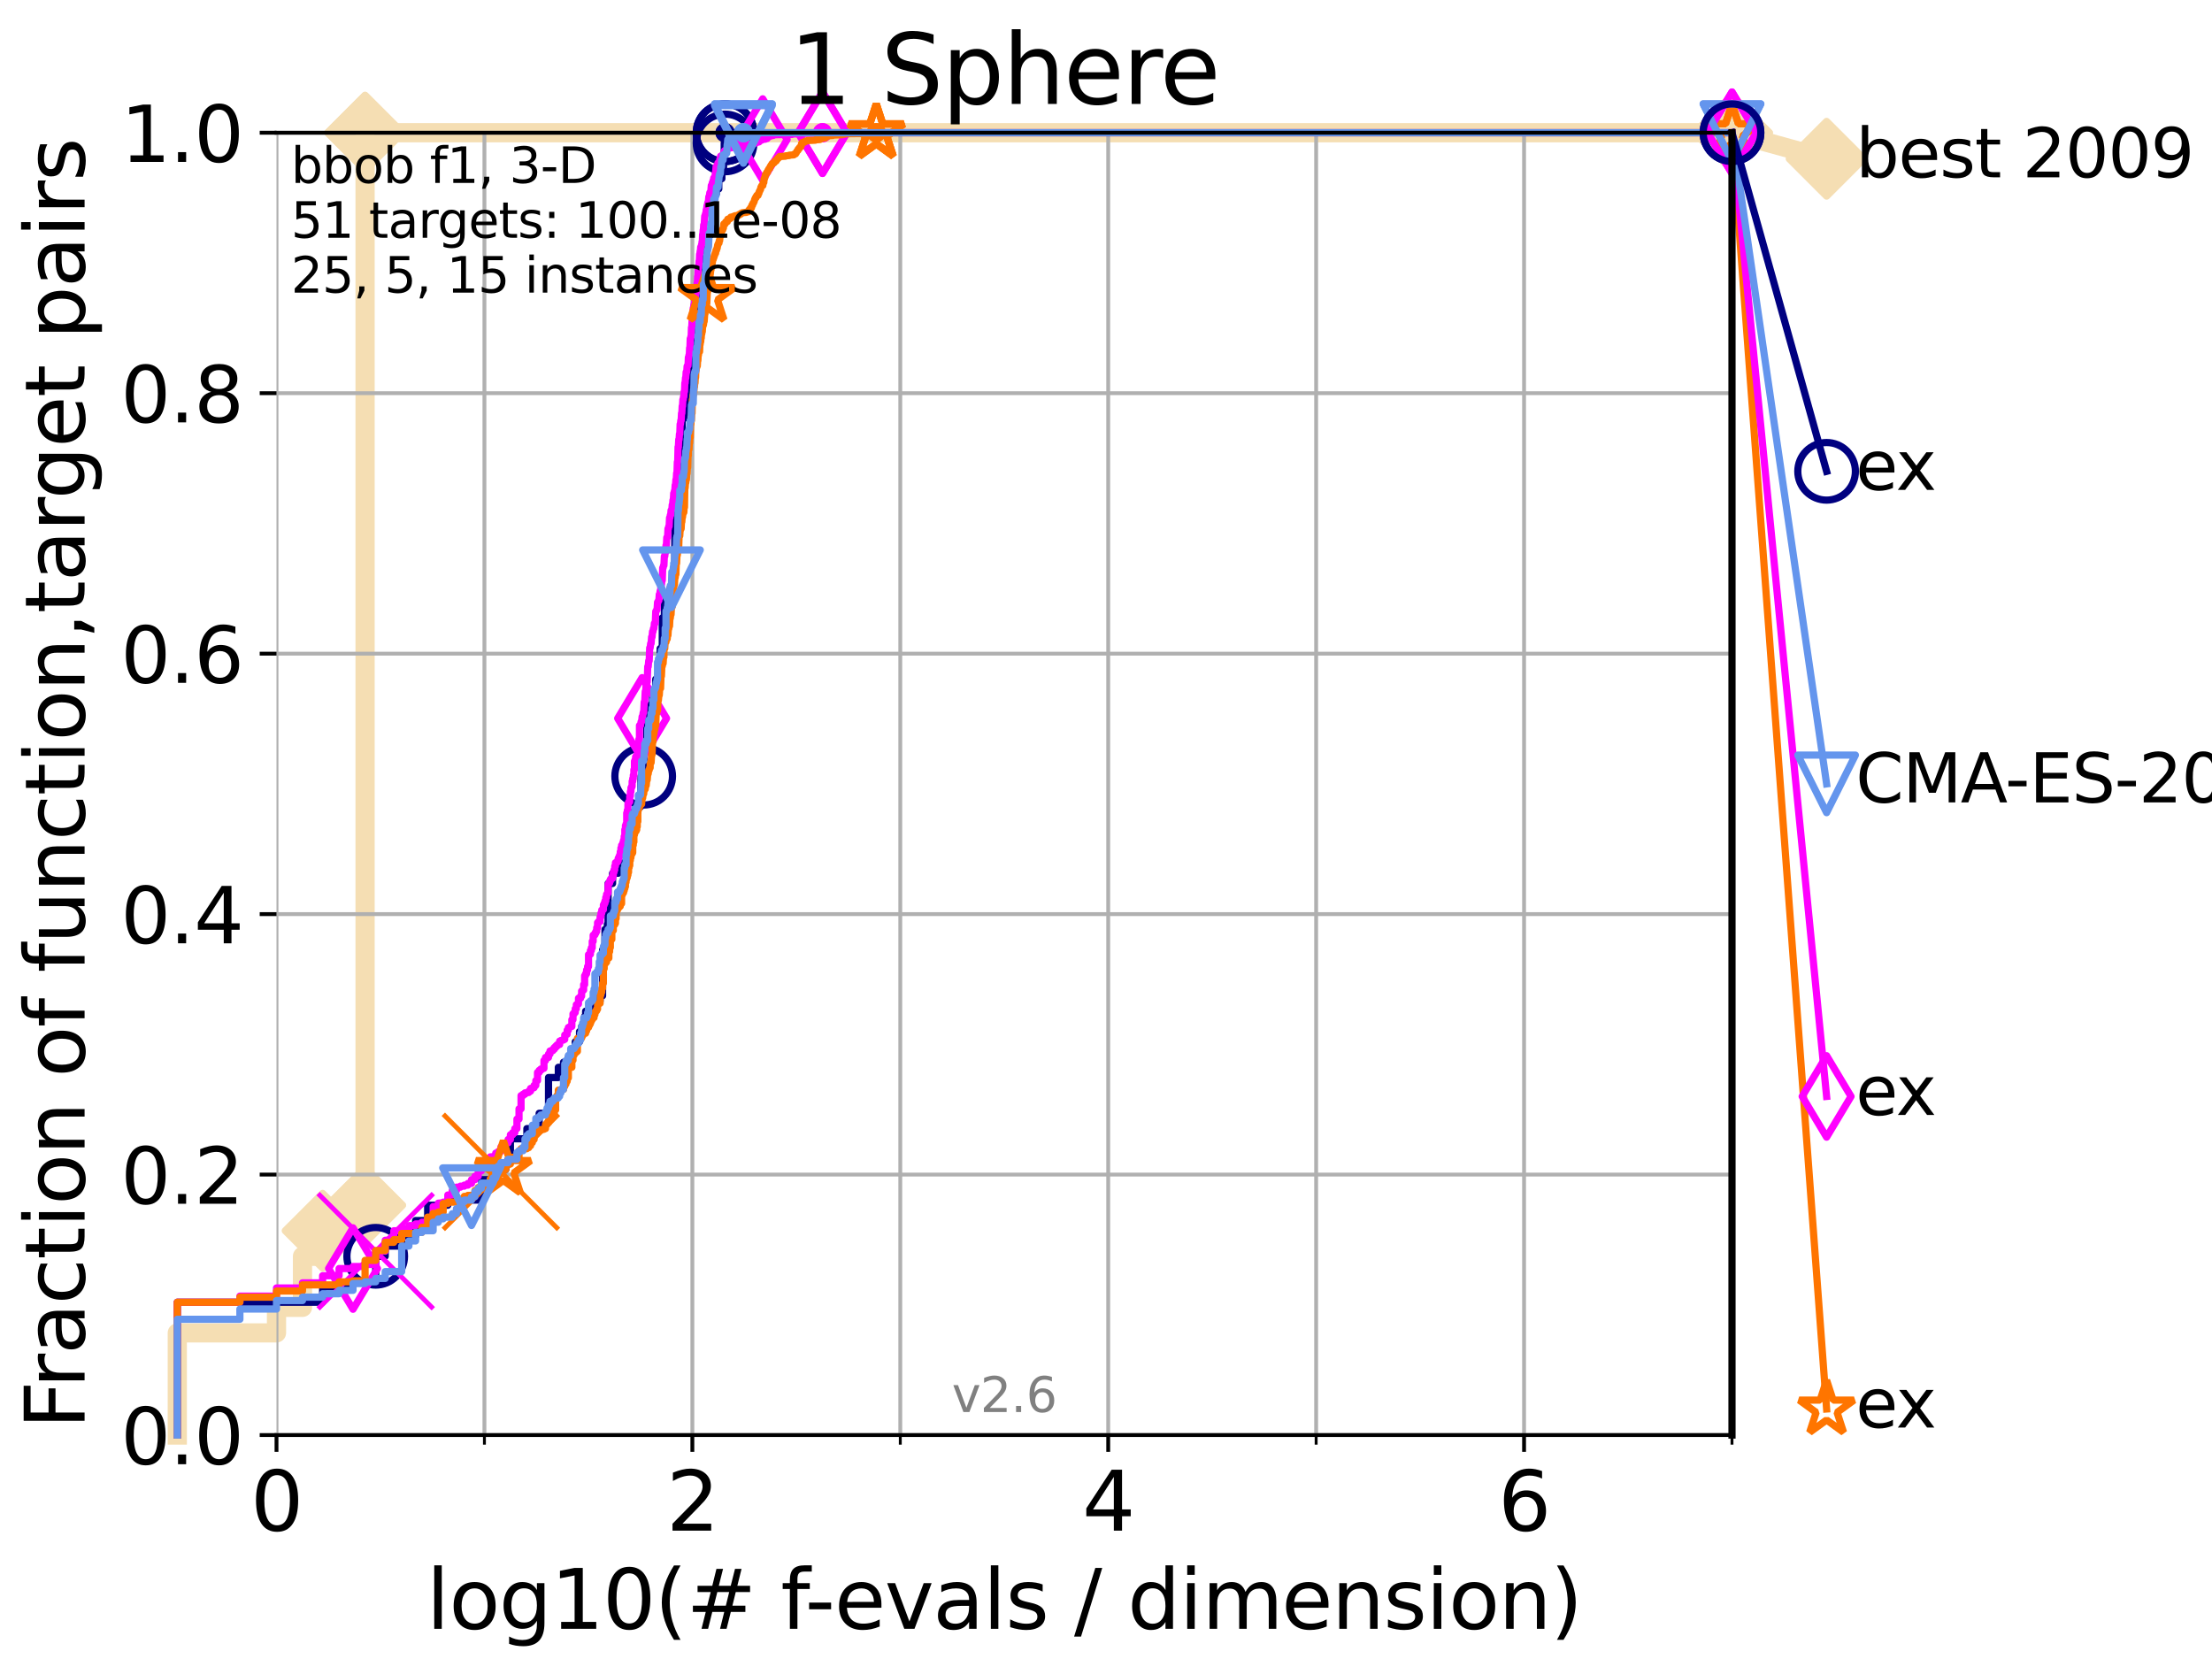 <?xml version="1.0" encoding="utf-8" standalone="no"?>
<!DOCTYPE svg PUBLIC "-//W3C//DTD SVG 1.1//EN"
  "http://www.w3.org/Graphics/SVG/1.1/DTD/svg11.dtd">
<svg xmlns:xlink="http://www.w3.org/1999/xlink" width="460.8pt" height="345.6pt" viewBox="0 0 460.8 345.6" xmlns="http://www.w3.org/2000/svg" version="1.1">
 <defs>
  <style type="text/css">*{stroke-linejoin: round; stroke-linecap: butt}</style>
 </defs>
 <g id="figure_1">
  <g id="patch_1">
   <path d="M 0 345.6 
L 460.8 345.6 
L 460.8 0 
L 0 0 
z
" style="fill: #ffffff"/>
  </g>
  <g id="axes_1">
   <g id="patch_2">
    <path d="M 57.6 298.944 
L 360.806 298.944 
L 360.806 27.648 
L 57.6 27.648 
z
" style="fill: #ffffff"/>
   </g>
   <g id="line2d_1">
    <path d="M 36.933 298.944 
L 36.933 277.666 
L 57.6 277.666 
L 57.6 272.346 
L 63.012 272.346 
L 63.012 261.707 
L 67.209 261.707 
L 67.209 256.388 
L 70.639 256.388 
L 70.639 251.068 
L 76.051 251.068 
L 76.051 27.648 
L 360.806 27.648 
" style="fill: none; stroke: #f5deb3; stroke-width: 4; stroke-linecap: square"/>
   </g>
   <g id="line2d_2">
    <defs>
     <path id="m601bd08e4f" d="M -0 7.778 
L 7.778 0 
L 0 -7.778 
L -7.778 -0 
z
" style="stroke: #f5deb3; stroke-width: 1.5; stroke-linejoin: miter"/>
    </defs>
    <g>
     <use xlink:href="#m601bd08e4f" x="67.209" y="256.388" style="fill: #f5deb3; stroke: #f5deb3; stroke-width: 1.5; stroke-linejoin: miter"/>
     <use xlink:href="#m601bd08e4f" x="76.051" y="251.068" style="fill: #f5deb3; stroke: #f5deb3; stroke-width: 1.5; stroke-linejoin: miter"/>
     <use xlink:href="#m601bd08e4f" x="76.051" y="251.068" style="fill: #f5deb3; stroke: #f5deb3; stroke-width: 1.5; stroke-linejoin: miter"/>
     <use xlink:href="#m601bd08e4f" x="76.051" y="27.648" style="fill: #f5deb3; stroke: #f5deb3; stroke-width: 1.5; stroke-linejoin: miter"/>
     <use xlink:href="#m601bd08e4f" x="76.051" y="27.648" style="fill: #f5deb3; stroke: #f5deb3; stroke-width: 1.5; stroke-linejoin: miter"/>
     <use xlink:href="#m601bd08e4f" x="360.806" y="27.648" style="fill: #f5deb3; stroke: #f5deb3; stroke-width: 1.5; stroke-linejoin: miter"/>
    </g>
   </g>
   <g id="line2d_3">
    <path style="fill: none; stroke: #f5deb3; stroke-width: 4; stroke-linecap: square"/>
    <g/>
   </g>
   <g id="line2d_4">
    <path d="M 360.806 27.648 
L 380.515 33.074 
" style="fill: none; stroke: #f5deb3; stroke-width: 4; stroke-linecap: square"/>
    <g>
     <use xlink:href="#m601bd08e4f" x="360.806" y="27.648" style="fill: #f5deb3; stroke: #f5deb3; stroke-width: 1.5; stroke-linejoin: miter"/>
     <use xlink:href="#m601bd08e4f" x="380.515" y="33.074" style="fill: #f5deb3; stroke: #f5deb3; stroke-width: 1.5; stroke-linejoin: miter"/>
    </g>
   </g>
   <g id="matplotlib.axis_1">
    <g id="xtick_1">
     <g id="line2d_5">
      <path d="M 57.6 298.944 
L 57.6 27.648 
" clip-path="url(#p4b5c977677)" style="fill: none; stroke: #b0b0b0; stroke-width: 0.8; stroke-linecap: square"/>
     </g>
     <g id="line2d_6">
      <defs>
       <path id="m3cdc108f7c" d="M 0 0 
L 0 3.5 
" style="stroke: #000000; stroke-width: 0.8"/>
      </defs>
      <g>
       <use xlink:href="#m3cdc108f7c" x="57.6" y="298.944" style="stroke: #000000; stroke-width: 0.8"/>
      </g>
     </g>
     <g id="text_1">
      <!-- 0 -->
      <g transform="translate(52.192 318.861)scale(0.17 -0.17)">
       <defs>
        <path id="DejaVuSans-30" d="M 2034 4250 
Q 1547 4250 1301 3770 
Q 1056 3291 1056 2328 
Q 1056 1369 1301 889 
Q 1547 409 2034 409 
Q 2525 409 2770 889 
Q 3016 1369 3016 2328 
Q 3016 3291 2770 3770 
Q 2525 4250 2034 4250 
z
M 2034 4750 
Q 2819 4750 3233 4129 
Q 3647 3509 3647 2328 
Q 3647 1150 3233 529 
Q 2819 -91 2034 -91 
Q 1250 -91 836 529 
Q 422 1150 422 2328 
Q 422 3509 836 4129 
Q 1250 4750 2034 4750 
z
" transform="scale(0.016)"/>
       </defs>
       <use xlink:href="#DejaVuSans-30"/>
      </g>
     </g>
    </g>
    <g id="xtick_2">
     <g id="line2d_7">
      <path d="M 144.23 298.944 
L 144.23 27.648 
" clip-path="url(#p4b5c977677)" style="fill: none; stroke: #b0b0b0; stroke-width: 0.8; stroke-linecap: square"/>
     </g>
     <g id="line2d_8">
      <g>
       <use xlink:href="#m3cdc108f7c" x="144.23" y="298.944" style="stroke: #000000; stroke-width: 0.8"/>
      </g>
     </g>
     <g id="text_2">
      <!-- 2 -->
      <g transform="translate(138.822 318.861)scale(0.17 -0.17)">
       <defs>
        <path id="DejaVuSans-32" d="M 1228 531 
L 3431 531 
L 3431 0 
L 469 0 
L 469 531 
Q 828 903 1448 1529 
Q 2069 2156 2228 2338 
Q 2531 2678 2651 2914 
Q 2772 3150 2772 3378 
Q 2772 3750 2511 3984 
Q 2250 4219 1831 4219 
Q 1534 4219 1204 4116 
Q 875 4013 500 3803 
L 500 4441 
Q 881 4594 1212 4672 
Q 1544 4750 1819 4750 
Q 2544 4750 2975 4387 
Q 3406 4025 3406 3419 
Q 3406 3131 3298 2873 
Q 3191 2616 2906 2266 
Q 2828 2175 2409 1742 
Q 1991 1309 1228 531 
z
" transform="scale(0.016)"/>
       </defs>
       <use xlink:href="#DejaVuSans-32"/>
      </g>
     </g>
    </g>
    <g id="xtick_3">
     <g id="line2d_9">
      <path d="M 230.861 298.944 
L 230.861 27.648 
" clip-path="url(#p4b5c977677)" style="fill: none; stroke: #b0b0b0; stroke-width: 0.8; stroke-linecap: square"/>
     </g>
     <g id="line2d_10">
      <g>
       <use xlink:href="#m3cdc108f7c" x="230.861" y="298.944" style="stroke: #000000; stroke-width: 0.8"/>
      </g>
     </g>
     <g id="text_3">
      <!-- 4 -->
      <g transform="translate(225.453 318.861)scale(0.17 -0.17)">
       <defs>
        <path id="DejaVuSans-34" d="M 2419 4116 
L 825 1625 
L 2419 1625 
L 2419 4116 
z
M 2253 4666 
L 3047 4666 
L 3047 1625 
L 3713 1625 
L 3713 1100 
L 3047 1100 
L 3047 0 
L 2419 0 
L 2419 1100 
L 313 1100 
L 313 1709 
L 2253 4666 
z
" transform="scale(0.016)"/>
       </defs>
       <use xlink:href="#DejaVuSans-34"/>
      </g>
     </g>
    </g>
    <g id="xtick_4">
     <g id="line2d_11">
      <path d="M 317.491 298.944 
L 317.491 27.648 
" clip-path="url(#p4b5c977677)" style="fill: none; stroke: #b0b0b0; stroke-width: 0.8; stroke-linecap: square"/>
     </g>
     <g id="line2d_12">
      <g>
       <use xlink:href="#m3cdc108f7c" x="317.491" y="298.944" style="stroke: #000000; stroke-width: 0.8"/>
      </g>
     </g>
     <g id="text_4">
      <!-- 6 -->
      <g transform="translate(312.083 318.861)scale(0.17 -0.17)">
       <defs>
        <path id="DejaVuSans-36" d="M 2113 2584 
Q 1688 2584 1439 2293 
Q 1191 2003 1191 1497 
Q 1191 994 1439 701 
Q 1688 409 2113 409 
Q 2538 409 2786 701 
Q 3034 994 3034 1497 
Q 3034 2003 2786 2293 
Q 2538 2584 2113 2584 
z
M 3366 4563 
L 3366 3988 
Q 3128 4100 2886 4159 
Q 2644 4219 2406 4219 
Q 1781 4219 1451 3797 
Q 1122 3375 1075 2522 
Q 1259 2794 1537 2939 
Q 1816 3084 2150 3084 
Q 2853 3084 3261 2657 
Q 3669 2231 3669 1497 
Q 3669 778 3244 343 
Q 2819 -91 2113 -91 
Q 1303 -91 875 529 
Q 447 1150 447 2328 
Q 447 3434 972 4092 
Q 1497 4750 2381 4750 
Q 2619 4750 2861 4703 
Q 3103 4656 3366 4563 
z
" transform="scale(0.016)"/>
       </defs>
       <use xlink:href="#DejaVuSans-36"/>
      </g>
     </g>
    </g>
    <g id="xtick_5">
     <g id="line2d_13">
      <path d="M 100.915 298.944 
L 100.915 27.648 
" clip-path="url(#p4b5c977677)" style="fill: none; stroke: #b0b0b0; stroke-width: 0.8; stroke-linecap: square"/>
     </g>
     <g id="line2d_14">
      <defs>
       <path id="m50c33e9a0f" d="M 0 0 
L 0 2 
" style="stroke: #000000; stroke-width: 0.6"/>
      </defs>
      <g>
       <use xlink:href="#m50c33e9a0f" x="100.915" y="298.944" style="stroke: #000000; stroke-width: 0.6"/>
      </g>
     </g>
    </g>
    <g id="xtick_6">
     <g id="line2d_15">
      <path d="M 187.546 298.944 
L 187.546 27.648 
" clip-path="url(#p4b5c977677)" style="fill: none; stroke: #b0b0b0; stroke-width: 0.8; stroke-linecap: square"/>
     </g>
     <g id="line2d_16">
      <g>
       <use xlink:href="#m50c33e9a0f" x="187.546" y="298.944" style="stroke: #000000; stroke-width: 0.6"/>
      </g>
     </g>
    </g>
    <g id="xtick_7">
     <g id="line2d_17">
      <path d="M 274.176 298.944 
L 274.176 27.648 
" clip-path="url(#p4b5c977677)" style="fill: none; stroke: #b0b0b0; stroke-width: 0.8; stroke-linecap: square"/>
     </g>
     <g id="line2d_18">
      <g>
       <use xlink:href="#m50c33e9a0f" x="274.176" y="298.944" style="stroke: #000000; stroke-width: 0.6"/>
      </g>
     </g>
    </g>
    <g id="xtick_8">
     <g id="line2d_19">
      <path d="M 360.806 298.944 
L 360.806 27.648 
" clip-path="url(#p4b5c977677)" style="fill: none; stroke: #b0b0b0; stroke-width: 0.8; stroke-linecap: square"/>
     </g>
     <g id="line2d_20">
      <g>
       <use xlink:href="#m50c33e9a0f" x="360.806" y="298.944" style="stroke: #000000; stroke-width: 0.6"/>
      </g>
     </g>
    </g>
    <g id="text_5">
     <!-- log10(# f-evals / dimension) -->
     <g transform="translate(88.823 339.314)scale(0.17 -0.17)">
      <defs>
       <path id="DejaVuSans-6c" d="M 603 4863 
L 1178 4863 
L 1178 0 
L 603 0 
L 603 4863 
z
" transform="scale(0.016)"/>
       <path id="DejaVuSans-6f" d="M 1959 3097 
Q 1497 3097 1228 2736 
Q 959 2375 959 1747 
Q 959 1119 1226 758 
Q 1494 397 1959 397 
Q 2419 397 2687 759 
Q 2956 1122 2956 1747 
Q 2956 2369 2687 2733 
Q 2419 3097 1959 3097 
z
M 1959 3584 
Q 2709 3584 3137 3096 
Q 3566 2609 3566 1747 
Q 3566 888 3137 398 
Q 2709 -91 1959 -91 
Q 1206 -91 779 398 
Q 353 888 353 1747 
Q 353 2609 779 3096 
Q 1206 3584 1959 3584 
z
" transform="scale(0.016)"/>
       <path id="DejaVuSans-67" d="M 2906 1791 
Q 2906 2416 2648 2759 
Q 2391 3103 1925 3103 
Q 1463 3103 1205 2759 
Q 947 2416 947 1791 
Q 947 1169 1205 825 
Q 1463 481 1925 481 
Q 2391 481 2648 825 
Q 2906 1169 2906 1791 
z
M 3481 434 
Q 3481 -459 3084 -895 
Q 2688 -1331 1869 -1331 
Q 1566 -1331 1297 -1286 
Q 1028 -1241 775 -1147 
L 775 -588 
Q 1028 -725 1275 -790 
Q 1522 -856 1778 -856 
Q 2344 -856 2625 -561 
Q 2906 -266 2906 331 
L 2906 616 
Q 2728 306 2450 153 
Q 2172 0 1784 0 
Q 1141 0 747 490 
Q 353 981 353 1791 
Q 353 2603 747 3093 
Q 1141 3584 1784 3584 
Q 2172 3584 2450 3431 
Q 2728 3278 2906 2969 
L 2906 3500 
L 3481 3500 
L 3481 434 
z
" transform="scale(0.016)"/>
       <path id="DejaVuSans-31" d="M 794 531 
L 1825 531 
L 1825 4091 
L 703 3866 
L 703 4441 
L 1819 4666 
L 2450 4666 
L 2450 531 
L 3481 531 
L 3481 0 
L 794 0 
L 794 531 
z
" transform="scale(0.016)"/>
       <path id="DejaVuSans-28" d="M 1984 4856 
Q 1566 4138 1362 3434 
Q 1159 2731 1159 2009 
Q 1159 1288 1364 580 
Q 1569 -128 1984 -844 
L 1484 -844 
Q 1016 -109 783 600 
Q 550 1309 550 2009 
Q 550 2706 781 3412 
Q 1013 4119 1484 4856 
L 1984 4856 
z
" transform="scale(0.016)"/>
       <path id="DejaVuSans-23" d="M 3272 2816 
L 2363 2816 
L 2100 1772 
L 3016 1772 
L 3272 2816 
z
M 2803 4594 
L 2478 3297 
L 3391 3297 
L 3719 4594 
L 4219 4594 
L 3897 3297 
L 4872 3297 
L 4872 2816 
L 3775 2816 
L 3519 1772 
L 4513 1772 
L 4513 1294 
L 3397 1294 
L 3072 0 
L 2572 0 
L 2894 1294 
L 1978 1294 
L 1656 0 
L 1153 0 
L 1478 1294 
L 494 1294 
L 494 1772 
L 1594 1772 
L 1856 2816 
L 850 2816 
L 850 3297 
L 1978 3297 
L 2297 4594 
L 2803 4594 
z
" transform="scale(0.016)"/>
       <path id="DejaVuSans-20" transform="scale(0.016)"/>
       <path id="DejaVuSans-66" d="M 2375 4863 
L 2375 4384 
L 1825 4384 
Q 1516 4384 1395 4259 
Q 1275 4134 1275 3809 
L 1275 3500 
L 2222 3500 
L 2222 3053 
L 1275 3053 
L 1275 0 
L 697 0 
L 697 3053 
L 147 3053 
L 147 3500 
L 697 3500 
L 697 3744 
Q 697 4328 969 4595 
Q 1241 4863 1831 4863 
L 2375 4863 
z
" transform="scale(0.016)"/>
       <path id="DejaVuSans-2d" d="M 313 2009 
L 1997 2009 
L 1997 1497 
L 313 1497 
L 313 2009 
z
" transform="scale(0.016)"/>
       <path id="DejaVuSans-65" d="M 3597 1894 
L 3597 1613 
L 953 1613 
Q 991 1019 1311 708 
Q 1631 397 2203 397 
Q 2534 397 2845 478 
Q 3156 559 3463 722 
L 3463 178 
Q 3153 47 2828 -22 
Q 2503 -91 2169 -91 
Q 1331 -91 842 396 
Q 353 884 353 1716 
Q 353 2575 817 3079 
Q 1281 3584 2069 3584 
Q 2775 3584 3186 3129 
Q 3597 2675 3597 1894 
z
M 3022 2063 
Q 3016 2534 2758 2815 
Q 2500 3097 2075 3097 
Q 1594 3097 1305 2825 
Q 1016 2553 972 2059 
L 3022 2063 
z
" transform="scale(0.016)"/>
       <path id="DejaVuSans-76" d="M 191 3500 
L 800 3500 
L 1894 563 
L 2988 3500 
L 3597 3500 
L 2284 0 
L 1503 0 
L 191 3500 
z
" transform="scale(0.016)"/>
       <path id="DejaVuSans-61" d="M 2194 1759 
Q 1497 1759 1228 1600 
Q 959 1441 959 1056 
Q 959 750 1161 570 
Q 1363 391 1709 391 
Q 2188 391 2477 730 
Q 2766 1069 2766 1631 
L 2766 1759 
L 2194 1759 
z
M 3341 1997 
L 3341 0 
L 2766 0 
L 2766 531 
Q 2569 213 2275 61 
Q 1981 -91 1556 -91 
Q 1019 -91 701 211 
Q 384 513 384 1019 
Q 384 1609 779 1909 
Q 1175 2209 1959 2209 
L 2766 2209 
L 2766 2266 
Q 2766 2663 2505 2880 
Q 2244 3097 1772 3097 
Q 1472 3097 1187 3025 
Q 903 2953 641 2809 
L 641 3341 
Q 956 3463 1253 3523 
Q 1550 3584 1831 3584 
Q 2591 3584 2966 3190 
Q 3341 2797 3341 1997 
z
" transform="scale(0.016)"/>
       <path id="DejaVuSans-73" d="M 2834 3397 
L 2834 2853 
Q 2591 2978 2328 3040 
Q 2066 3103 1784 3103 
Q 1356 3103 1142 2972 
Q 928 2841 928 2578 
Q 928 2378 1081 2264 
Q 1234 2150 1697 2047 
L 1894 2003 
Q 2506 1872 2764 1633 
Q 3022 1394 3022 966 
Q 3022 478 2636 193 
Q 2250 -91 1575 -91 
Q 1294 -91 989 -36 
Q 684 19 347 128 
L 347 722 
Q 666 556 975 473 
Q 1284 391 1588 391 
Q 1994 391 2212 530 
Q 2431 669 2431 922 
Q 2431 1156 2273 1281 
Q 2116 1406 1581 1522 
L 1381 1569 
Q 847 1681 609 1914 
Q 372 2147 372 2553 
Q 372 3047 722 3315 
Q 1072 3584 1716 3584 
Q 2034 3584 2315 3537 
Q 2597 3491 2834 3397 
z
" transform="scale(0.016)"/>
       <path id="DejaVuSans-2f" d="M 1625 4666 
L 2156 4666 
L 531 -594 
L 0 -594 
L 1625 4666 
z
" transform="scale(0.016)"/>
       <path id="DejaVuSans-64" d="M 2906 2969 
L 2906 4863 
L 3481 4863 
L 3481 0 
L 2906 0 
L 2906 525 
Q 2725 213 2448 61 
Q 2172 -91 1784 -91 
Q 1150 -91 751 415 
Q 353 922 353 1747 
Q 353 2572 751 3078 
Q 1150 3584 1784 3584 
Q 2172 3584 2448 3432 
Q 2725 3281 2906 2969 
z
M 947 1747 
Q 947 1113 1208 752 
Q 1469 391 1925 391 
Q 2381 391 2643 752 
Q 2906 1113 2906 1747 
Q 2906 2381 2643 2742 
Q 2381 3103 1925 3103 
Q 1469 3103 1208 2742 
Q 947 2381 947 1747 
z
" transform="scale(0.016)"/>
       <path id="DejaVuSans-69" d="M 603 3500 
L 1178 3500 
L 1178 0 
L 603 0 
L 603 3500 
z
M 603 4863 
L 1178 4863 
L 1178 4134 
L 603 4134 
L 603 4863 
z
" transform="scale(0.016)"/>
       <path id="DejaVuSans-6d" d="M 3328 2828 
Q 3544 3216 3844 3400 
Q 4144 3584 4550 3584 
Q 5097 3584 5394 3201 
Q 5691 2819 5691 2113 
L 5691 0 
L 5113 0 
L 5113 2094 
Q 5113 2597 4934 2840 
Q 4756 3084 4391 3084 
Q 3944 3084 3684 2787 
Q 3425 2491 3425 1978 
L 3425 0 
L 2847 0 
L 2847 2094 
Q 2847 2600 2669 2842 
Q 2491 3084 2119 3084 
Q 1678 3084 1418 2786 
Q 1159 2488 1159 1978 
L 1159 0 
L 581 0 
L 581 3500 
L 1159 3500 
L 1159 2956 
Q 1356 3278 1631 3431 
Q 1906 3584 2284 3584 
Q 2666 3584 2933 3390 
Q 3200 3197 3328 2828 
z
" transform="scale(0.016)"/>
       <path id="DejaVuSans-6e" d="M 3513 2113 
L 3513 0 
L 2938 0 
L 2938 2094 
Q 2938 2591 2744 2837 
Q 2550 3084 2163 3084 
Q 1697 3084 1428 2787 
Q 1159 2491 1159 1978 
L 1159 0 
L 581 0 
L 581 3500 
L 1159 3500 
L 1159 2956 
Q 1366 3272 1645 3428 
Q 1925 3584 2291 3584 
Q 2894 3584 3203 3211 
Q 3513 2838 3513 2113 
z
" transform="scale(0.016)"/>
       <path id="DejaVuSans-29" d="M 513 4856 
L 1013 4856 
Q 1481 4119 1714 3412 
Q 1947 2706 1947 2009 
Q 1947 1309 1714 600 
Q 1481 -109 1013 -844 
L 513 -844 
Q 928 -128 1133 580 
Q 1338 1288 1338 2009 
Q 1338 2731 1133 3434 
Q 928 4138 513 4856 
z
" transform="scale(0.016)"/>
      </defs>
      <use xlink:href="#DejaVuSans-6c"/>
      <use xlink:href="#DejaVuSans-6f" x="27.783"/>
      <use xlink:href="#DejaVuSans-67" x="88.965"/>
      <use xlink:href="#DejaVuSans-31" x="152.441"/>
      <use xlink:href="#DejaVuSans-30" x="216.064"/>
      <use xlink:href="#DejaVuSans-28" x="279.688"/>
      <use xlink:href="#DejaVuSans-23" x="318.701"/>
      <use xlink:href="#DejaVuSans-20" x="402.49"/>
      <use xlink:href="#DejaVuSans-66" x="434.277"/>
      <use xlink:href="#DejaVuSans-2d" x="463.982"/>
      <use xlink:href="#DejaVuSans-65" x="500.066"/>
      <use xlink:href="#DejaVuSans-76" x="561.59"/>
      <use xlink:href="#DejaVuSans-61" x="620.77"/>
      <use xlink:href="#DejaVuSans-6c" x="682.049"/>
      <use xlink:href="#DejaVuSans-73" x="709.832"/>
      <use xlink:href="#DejaVuSans-20" x="761.932"/>
      <use xlink:href="#DejaVuSans-2f" x="793.719"/>
      <use xlink:href="#DejaVuSans-20" x="827.41"/>
      <use xlink:href="#DejaVuSans-64" x="859.197"/>
      <use xlink:href="#DejaVuSans-69" x="922.674"/>
      <use xlink:href="#DejaVuSans-6d" x="950.457"/>
      <use xlink:href="#DejaVuSans-65" x="1047.869"/>
      <use xlink:href="#DejaVuSans-6e" x="1109.393"/>
      <use xlink:href="#DejaVuSans-73" x="1172.771"/>
      <use xlink:href="#DejaVuSans-69" x="1224.871"/>
      <use xlink:href="#DejaVuSans-6f" x="1252.654"/>
      <use xlink:href="#DejaVuSans-6e" x="1313.836"/>
      <use xlink:href="#DejaVuSans-29" x="1377.215"/>
     </g>
    </g>
   </g>
   <g id="matplotlib.axis_2">
    <g id="ytick_1">
     <g id="line2d_21">
      <path d="M 57.6 298.944 
L 360.806 298.944 
" clip-path="url(#p4b5c977677)" style="fill: none; stroke: #b0b0b0; stroke-width: 0.8; stroke-linecap: square"/>
     </g>
     <g id="line2d_22">
      <defs>
       <path id="m9dc1d59f7c" d="M 0 0 
L -3.5 0 
" style="stroke: #000000; stroke-width: 0.8"/>
      </defs>
      <g>
       <use xlink:href="#m9dc1d59f7c" x="57.6" y="298.944" style="stroke: #000000; stroke-width: 0.8"/>
      </g>
     </g>
     <g id="text_6">
      <!-- 0.0 -->
      <g transform="translate(25.155 305.023)scale(0.16 -0.16)">
       <defs>
        <path id="DejaVuSans-2e" d="M 684 794 
L 1344 794 
L 1344 0 
L 684 0 
L 684 794 
z
" transform="scale(0.016)"/>
       </defs>
       <use xlink:href="#DejaVuSans-30"/>
       <use xlink:href="#DejaVuSans-2e" x="63.623"/>
       <use xlink:href="#DejaVuSans-30" x="95.41"/>
      </g>
     </g>
    </g>
    <g id="ytick_2">
     <g id="line2d_23">
      <path d="M 57.6 244.685 
L 360.806 244.685 
" clip-path="url(#p4b5c977677)" style="fill: none; stroke: #b0b0b0; stroke-width: 0.8; stroke-linecap: square"/>
     </g>
     <g id="line2d_24">
      <g>
       <use xlink:href="#m9dc1d59f7c" x="57.6" y="244.685" style="stroke: #000000; stroke-width: 0.8"/>
      </g>
     </g>
     <g id="text_7">
      <!-- 0.2 -->
      <g transform="translate(25.155 250.764)scale(0.16 -0.16)">
       <use xlink:href="#DejaVuSans-30"/>
       <use xlink:href="#DejaVuSans-2e" x="63.623"/>
       <use xlink:href="#DejaVuSans-32" x="95.41"/>
      </g>
     </g>
    </g>
    <g id="ytick_3">
     <g id="line2d_25">
      <path d="M 57.6 190.426 
L 360.806 190.426 
" clip-path="url(#p4b5c977677)" style="fill: none; stroke: #b0b0b0; stroke-width: 0.8; stroke-linecap: square"/>
     </g>
     <g id="line2d_26">
      <g>
       <use xlink:href="#m9dc1d59f7c" x="57.6" y="190.426" style="stroke: #000000; stroke-width: 0.8"/>
      </g>
     </g>
     <g id="text_8">
      <!-- 0.4 -->
      <g transform="translate(25.155 196.504)scale(0.16 -0.16)">
       <use xlink:href="#DejaVuSans-30"/>
       <use xlink:href="#DejaVuSans-2e" x="63.623"/>
       <use xlink:href="#DejaVuSans-34" x="95.41"/>
      </g>
     </g>
    </g>
    <g id="ytick_4">
     <g id="line2d_27">
      <path d="M 57.6 136.166 
L 360.806 136.166 
" clip-path="url(#p4b5c977677)" style="fill: none; stroke: #b0b0b0; stroke-width: 0.8; stroke-linecap: square"/>
     </g>
     <g id="line2d_28">
      <g>
       <use xlink:href="#m9dc1d59f7c" x="57.6" y="136.166" style="stroke: #000000; stroke-width: 0.8"/>
      </g>
     </g>
     <g id="text_9">
      <!-- 0.6 -->
      <g transform="translate(25.155 142.245)scale(0.16 -0.16)">
       <use xlink:href="#DejaVuSans-30"/>
       <use xlink:href="#DejaVuSans-2e" x="63.623"/>
       <use xlink:href="#DejaVuSans-36" x="95.41"/>
      </g>
     </g>
    </g>
    <g id="ytick_5">
     <g id="line2d_29">
      <path d="M 57.6 81.907 
L 360.806 81.907 
" clip-path="url(#p4b5c977677)" style="fill: none; stroke: #b0b0b0; stroke-width: 0.8; stroke-linecap: square"/>
     </g>
     <g id="line2d_30">
      <g>
       <use xlink:href="#m9dc1d59f7c" x="57.6" y="81.907" style="stroke: #000000; stroke-width: 0.8"/>
      </g>
     </g>
     <g id="text_10">
      <!-- 0.8 -->
      <g transform="translate(25.155 87.986)scale(0.16 -0.16)">
       <defs>
        <path id="DejaVuSans-38" d="M 2034 2216 
Q 1584 2216 1326 1975 
Q 1069 1734 1069 1313 
Q 1069 891 1326 650 
Q 1584 409 2034 409 
Q 2484 409 2743 651 
Q 3003 894 3003 1313 
Q 3003 1734 2745 1975 
Q 2488 2216 2034 2216 
z
M 1403 2484 
Q 997 2584 770 2862 
Q 544 3141 544 3541 
Q 544 4100 942 4425 
Q 1341 4750 2034 4750 
Q 2731 4750 3128 4425 
Q 3525 4100 3525 3541 
Q 3525 3141 3298 2862 
Q 3072 2584 2669 2484 
Q 3125 2378 3379 2068 
Q 3634 1759 3634 1313 
Q 3634 634 3220 271 
Q 2806 -91 2034 -91 
Q 1263 -91 848 271 
Q 434 634 434 1313 
Q 434 1759 690 2068 
Q 947 2378 1403 2484 
z
M 1172 3481 
Q 1172 3119 1398 2916 
Q 1625 2713 2034 2713 
Q 2441 2713 2670 2916 
Q 2900 3119 2900 3481 
Q 2900 3844 2670 4047 
Q 2441 4250 2034 4250 
Q 1625 4250 1398 4047 
Q 1172 3844 1172 3481 
z
" transform="scale(0.016)"/>
       </defs>
       <use xlink:href="#DejaVuSans-30"/>
       <use xlink:href="#DejaVuSans-2e" x="63.623"/>
       <use xlink:href="#DejaVuSans-38" x="95.41"/>
      </g>
     </g>
    </g>
    <g id="ytick_6">
     <g id="line2d_31">
      <path d="M 57.6 27.648 
L 360.806 27.648 
" clip-path="url(#p4b5c977677)" style="fill: none; stroke: #b0b0b0; stroke-width: 0.8; stroke-linecap: square"/>
     </g>
     <g id="line2d_32">
      <g>
       <use xlink:href="#m9dc1d59f7c" x="57.6" y="27.648" style="stroke: #000000; stroke-width: 0.8"/>
      </g>
     </g>
     <g id="text_11">
      <!-- 1.0 -->
      <g transform="translate(25.155 33.727)scale(0.16 -0.16)">
       <use xlink:href="#DejaVuSans-31"/>
       <use xlink:href="#DejaVuSans-2e" x="63.623"/>
       <use xlink:href="#DejaVuSans-30" x="95.41"/>
      </g>
     </g>
    </g>
    <g id="text_12">
     <!-- Fraction of function,target pairs -->
     <g transform="translate(17.62 297.681)rotate(-90)scale(0.17 -0.17)">
      <defs>
       <path id="DejaVuSans-46" d="M 628 4666 
L 3309 4666 
L 3309 4134 
L 1259 4134 
L 1259 2759 
L 3109 2759 
L 3109 2228 
L 1259 2228 
L 1259 0 
L 628 0 
L 628 4666 
z
" transform="scale(0.016)"/>
       <path id="DejaVuSans-72" d="M 2631 2963 
Q 2534 3019 2420 3045 
Q 2306 3072 2169 3072 
Q 1681 3072 1420 2755 
Q 1159 2438 1159 1844 
L 1159 0 
L 581 0 
L 581 3500 
L 1159 3500 
L 1159 2956 
Q 1341 3275 1631 3429 
Q 1922 3584 2338 3584 
Q 2397 3584 2469 3576 
Q 2541 3569 2628 3553 
L 2631 2963 
z
" transform="scale(0.016)"/>
       <path id="DejaVuSans-63" d="M 3122 3366 
L 3122 2828 
Q 2878 2963 2633 3030 
Q 2388 3097 2138 3097 
Q 1578 3097 1268 2742 
Q 959 2388 959 1747 
Q 959 1106 1268 751 
Q 1578 397 2138 397 
Q 2388 397 2633 464 
Q 2878 531 3122 666 
L 3122 134 
Q 2881 22 2623 -34 
Q 2366 -91 2075 -91 
Q 1284 -91 818 406 
Q 353 903 353 1747 
Q 353 2603 823 3093 
Q 1294 3584 2113 3584 
Q 2378 3584 2631 3529 
Q 2884 3475 3122 3366 
z
" transform="scale(0.016)"/>
       <path id="DejaVuSans-74" d="M 1172 4494 
L 1172 3500 
L 2356 3500 
L 2356 3053 
L 1172 3053 
L 1172 1153 
Q 1172 725 1289 603 
Q 1406 481 1766 481 
L 2356 481 
L 2356 0 
L 1766 0 
Q 1100 0 847 248 
Q 594 497 594 1153 
L 594 3053 
L 172 3053 
L 172 3500 
L 594 3500 
L 594 4494 
L 1172 4494 
z
" transform="scale(0.016)"/>
       <path id="DejaVuSans-75" d="M 544 1381 
L 544 3500 
L 1119 3500 
L 1119 1403 
Q 1119 906 1312 657 
Q 1506 409 1894 409 
Q 2359 409 2629 706 
Q 2900 1003 2900 1516 
L 2900 3500 
L 3475 3500 
L 3475 0 
L 2900 0 
L 2900 538 
Q 2691 219 2414 64 
Q 2138 -91 1772 -91 
Q 1169 -91 856 284 
Q 544 659 544 1381 
z
M 1991 3584 
L 1991 3584 
z
" transform="scale(0.016)"/>
       <path id="DejaVuSans-2c" d="M 750 794 
L 1409 794 
L 1409 256 
L 897 -744 
L 494 -744 
L 750 256 
L 750 794 
z
" transform="scale(0.016)"/>
       <path id="DejaVuSans-70" d="M 1159 525 
L 1159 -1331 
L 581 -1331 
L 581 3500 
L 1159 3500 
L 1159 2969 
Q 1341 3281 1617 3432 
Q 1894 3584 2278 3584 
Q 2916 3584 3314 3078 
Q 3713 2572 3713 1747 
Q 3713 922 3314 415 
Q 2916 -91 2278 -91 
Q 1894 -91 1617 61 
Q 1341 213 1159 525 
z
M 3116 1747 
Q 3116 2381 2855 2742 
Q 2594 3103 2138 3103 
Q 1681 3103 1420 2742 
Q 1159 2381 1159 1747 
Q 1159 1113 1420 752 
Q 1681 391 2138 391 
Q 2594 391 2855 752 
Q 3116 1113 3116 1747 
z
" transform="scale(0.016)"/>
      </defs>
      <use xlink:href="#DejaVuSans-46"/>
      <use xlink:href="#DejaVuSans-72" x="50.27"/>
      <use xlink:href="#DejaVuSans-61" x="91.383"/>
      <use xlink:href="#DejaVuSans-63" x="152.662"/>
      <use xlink:href="#DejaVuSans-74" x="207.643"/>
      <use xlink:href="#DejaVuSans-69" x="246.852"/>
      <use xlink:href="#DejaVuSans-6f" x="274.635"/>
      <use xlink:href="#DejaVuSans-6e" x="335.816"/>
      <use xlink:href="#DejaVuSans-20" x="399.195"/>
      <use xlink:href="#DejaVuSans-6f" x="430.982"/>
      <use xlink:href="#DejaVuSans-66" x="492.164"/>
      <use xlink:href="#DejaVuSans-20" x="527.369"/>
      <use xlink:href="#DejaVuSans-66" x="559.156"/>
      <use xlink:href="#DejaVuSans-75" x="594.361"/>
      <use xlink:href="#DejaVuSans-6e" x="657.74"/>
      <use xlink:href="#DejaVuSans-63" x="721.119"/>
      <use xlink:href="#DejaVuSans-74" x="776.1"/>
      <use xlink:href="#DejaVuSans-69" x="815.309"/>
      <use xlink:href="#DejaVuSans-6f" x="843.092"/>
      <use xlink:href="#DejaVuSans-6e" x="904.273"/>
      <use xlink:href="#DejaVuSans-2c" x="967.652"/>
      <use xlink:href="#DejaVuSans-74" x="999.439"/>
      <use xlink:href="#DejaVuSans-61" x="1038.648"/>
      <use xlink:href="#DejaVuSans-72" x="1099.928"/>
      <use xlink:href="#DejaVuSans-67" x="1139.291"/>
      <use xlink:href="#DejaVuSans-65" x="1202.768"/>
      <use xlink:href="#DejaVuSans-74" x="1264.291"/>
      <use xlink:href="#DejaVuSans-20" x="1303.5"/>
      <use xlink:href="#DejaVuSans-70" x="1335.287"/>
      <use xlink:href="#DejaVuSans-61" x="1398.764"/>
      <use xlink:href="#DejaVuSans-69" x="1460.043"/>
      <use xlink:href="#DejaVuSans-72" x="1487.826"/>
      <use xlink:href="#DejaVuSans-73" x="1528.939"/>
     </g>
    </g>
   </g>
   <g id="line2d_33">
    <defs>
     <path id="m8d132f9f38" d="M 0 1.5 
C 0.398 1.5 0.779 1.342 1.061 1.061 
C 1.342 0.779 1.5 0.398 1.5 0 
C 1.5 -0.398 1.342 -0.779 1.061 -1.061 
C 0.779 -1.342 0.398 -1.5 0 -1.5 
C -0.398 -1.5 -0.779 -1.342 -1.061 -1.061 
C -1.342 -0.779 -1.5 -0.398 -1.5 0 
C -1.5 0.398 -1.342 0.779 -1.061 1.061 
C -0.779 1.342 -0.398 1.5 0 1.5 
z
" style="stroke: #f5deb3"/>
    </defs>
    <g>
     <use xlink:href="#m8d132f9f38" x="76.051" y="27.648" style="fill: #f5deb3; stroke: #f5deb3"/>
     <use xlink:href="#m8d132f9f38" x="76.051" y="27.648" style="fill: #f5deb3; stroke: #f5deb3"/>
    </g>
   </g>
   <g id="line2d_34">
    <defs>
     <path id="mc3593cd45e" d="M 0 1.5 
C 0.398 1.5 0.779 1.342 1.061 1.061 
C 1.342 0.779 1.5 0.398 1.5 0 
C 1.5 -0.398 1.342 -0.779 1.061 -1.061 
C 0.779 -1.342 0.398 -1.5 0 -1.5 
C -0.398 -1.5 -0.779 -1.342 -1.061 -1.061 
C -1.342 -0.779 -1.5 -0.398 -1.5 0 
C -1.5 0.398 -1.342 0.779 -1.061 1.061 
C -0.779 1.342 -0.398 1.5 0 1.5 
z
" style="stroke: #000080"/>
    </defs>
    <g>
     <use xlink:href="#mc3593cd45e" x="151.046" y="27.648" style="fill: #000080; stroke: #000080"/>
     <use xlink:href="#mc3593cd45e" x="151.046" y="27.648" style="fill: #000080; stroke: #000080"/>
    </g>
   </g>
   <g id="line2d_35">
    <path d="M 36.933 298.944 
L 36.933 271.282 
L 67.209 271.282 
L 67.209 268.091 
L 73.539 268.091 
L 73.539 267.027 
L 78.267 267.027 
L 78.267 261.707 
L 80.249 261.707 
L 80.249 259.579 
L 83.678 259.579 
L 83.678 257.452 
L 86.578 257.452 
L 86.578 254.26 
L 89.09 254.26 
L 89.09 251.068 
L 93.288 251.068 
L 93.288 250.004 
L 99.617 250.004 
L 99.617 248.94 
L 100.277 248.94 
L 100.277 245.749 
L 103.27 245.749 
L 103.27 243.621 
L 105.362 243.621 
L 105.362 242.557 
L 105.851 242.557 
L 105.851 241.493 
L 106.327 241.493 
L 106.327 237.237 
L 109.757 237.237 
L 109.757 235.11 
L 112.318 235.11 
L 112.318 231.918 
L 114.265 231.918 
L 114.265 224.471 
L 116.309 224.471 
L 116.309 222.343 
L 117.384 222.343 
L 117.384 221.279 
L 118.401 221.279 
L 118.401 220.215 
L 119.129 220.215 
L 119.129 219.151 
L 119.831 219.151 
L 119.831 217.023 
L 120.727 217.023 
L 120.727 214.895 
L 121.159 214.895 
L 121.159 213.832 
L 121.79 213.832 
L 121.79 211.704 
L 121.995 211.704 
L 121.995 210.64 
L 123.751 210.64 
L 123.751 209.576 
L 123.936 209.576 
L 123.936 208.512 
L 125.012 208.512 
L 125.012 207.448 
L 125.527 207.448 
L 125.527 197.873 
L 126.029 197.873 
L 126.029 193.617 
L 126.517 193.617 
L 126.517 192.553 
L 126.677 192.553 
L 126.677 184.042 
L 127.61 184.042 
L 127.61 181.914 
L 128.786 181.914 
L 128.786 180.85 
L 129.069 180.85 
L 129.069 179.787 
L 130.683 179.787 
L 130.683 177.659 
L 131.686 177.659 
L 131.686 170.211 
L 131.929 170.211 
L 131.929 169.147 
L 132.87 169.147 
L 132.87 168.084 
L 133.435 168.084 
L 133.546 161.7 
L 134.091 161.7 
L 134.198 156.381 
L 134.725 156.381 
L 134.725 149.997 
L 135.238 149.997 
L 135.238 147.869 
L 135.539 147.869 
L 135.539 146.805 
L 135.933 146.805 
L 135.933 144.678 
L 136.603 144.678 
L 136.603 141.486 
L 137.067 141.486 
L 137.067 140.422 
L 137.25 140.422 
L 137.341 137.23 
L 137.521 137.23 
L 137.521 135.102 
L 137.963 135.102 
L 137.963 128.719 
L 138.396 128.719 
L 138.396 125.527 
L 138.819 125.527 
L 138.819 124.463 
L 139.637 124.463 
L 139.637 122.336 
L 139.954 122.336 
L 139.954 121.272 
L 140.266 121.272 
L 140.266 120.208 
L 140.421 120.208 
L 140.421 119.144 
L 140.574 119.144 
L 140.574 109.569 
L 140.801 109.569 
L 140.801 107.441 
L 141.099 107.441 
L 141.173 104.249 
L 141.247 104.249 
L 141.247 98.93 
L 141.683 98.93 
L 141.683 93.61 
L 141.897 93.61 
L 141.897 90.418 
L 142.109 90.418 
L 142.109 87.227 
L 142.456 87.227 
L 142.456 86.163 
L 142.73 86.163 
L 142.73 84.035 
L 142.933 84.035 
L 142.933 82.971 
L 143.265 82.971 
L 143.265 81.907 
L 143.397 81.907 
L 143.397 79.779 
L 144.168 79.779 
L 144.168 78.715 
L 144.355 78.715 
L 144.355 76.588 
L 144.725 76.588 
L 144.786 71.268 
L 144.908 71.268 
L 144.968 65.949 
L 145.327 65.949 
L 145.386 63.821 
L 145.444 63.821 
L 145.444 59.565 
L 145.852 59.565 
L 145.852 57.437 
L 146.023 57.437 
L 146.023 56.373 
L 146.194 56.373 
L 146.25 51.054 
L 146.86 51.054 
L 146.86 49.99 
L 147.344 49.99 
L 147.344 48.926 
L 148.022 48.926 
L 148.022 47.862 
L 148.478 47.862 
L 148.578 40.415 
L 149.214 40.415 
L 149.214 39.351 
L 149.736 39.351 
L 149.736 37.223 
L 150.38 37.223 
L 150.38 35.095 
L 150.738 35.095 
L 150.738 31.904 
L 150.871 31.904 
L 150.871 29.776 
L 151.046 29.776 
L 151.046 27.648 
L 360.806 27.648 
L 360.806 27.648 
" style="fill: none; stroke: #000080; stroke-width: 1.5; stroke-linecap: square"/>
   </g>
   <g id="line2d_36">
    <defs>
     <path id="m3d861c5393" d="M 0 6 
C 1.591 6 3.117 5.368 4.243 4.243 
C 5.368 3.117 6 1.591 6 0 
C 6 -1.591 5.368 -3.117 4.243 -4.243 
C 3.117 -5.368 1.591 -6 0 -6 
C -1.591 -6 -3.117 -5.368 -4.243 -4.243 
C -5.368 -3.117 -6 -1.591 -6 0 
C -6 1.591 -5.368 3.117 -4.243 4.243 
C -3.117 5.368 -1.591 6 0 6 
z
" style="stroke: #000080; stroke-width: 1.5"/>
    </defs>
    <g>
     <use xlink:href="#m3d861c5393" x="78.267" y="261.707" style="fill-opacity: 0; stroke: #000080; stroke-width: 1.5"/>
     <use xlink:href="#m3d861c5393" x="134.091" y="161.7" style="fill-opacity: 0; stroke: #000080; stroke-width: 1.5"/>
     <use xlink:href="#m3d861c5393" x="151.046" y="29.776" style="fill-opacity: 0; stroke: #000080; stroke-width: 1.5"/>
     <use xlink:href="#m3d861c5393" x="151.046" y="27.648" style="fill-opacity: 0; stroke: #000080; stroke-width: 1.5"/>
     <use xlink:href="#m3d861c5393" x="151.046" y="27.648" style="fill-opacity: 0; stroke: #000080; stroke-width: 1.5"/>
     <use xlink:href="#m3d861c5393" x="360.806" y="27.648" style="fill-opacity: 0; stroke: #000080; stroke-width: 1.5"/>
    </g>
   </g>
   <g id="line2d_37">
    <path style="fill: none; stroke: #000080; stroke-width: 1.5; stroke-linecap: square"/>
    <g/>
   </g>
   <g id="line2d_38">
    <defs>
     <path id="m353f5aa890" d="M 0 1.5 
C 0.398 1.5 0.779 1.342 1.061 1.061 
C 1.342 0.779 1.5 0.398 1.5 0 
C 1.5 -0.398 1.342 -0.779 1.061 -1.061 
C 0.779 -1.342 0.398 -1.5 0 -1.5 
C -0.398 -1.5 -0.779 -1.342 -1.061 -1.061 
C -1.342 -0.779 -1.5 -0.398 -1.5 0 
C -1.5 0.398 -1.342 0.779 -1.061 1.061 
C -0.779 1.342 -0.398 1.5 0 1.5 
z
" style="stroke: #ff00ff"/>
    </defs>
    <g>
     <use xlink:href="#m353f5aa890" x="171.346" y="27.648" style="fill: #ff00ff; stroke: #ff00ff"/>
     <use xlink:href="#m353f5aa890" x="171.346" y="27.648" style="fill: #ff00ff; stroke: #ff00ff"/>
    </g>
   </g>
   <g id="line2d_39">
    <path d="M 36.933 298.944 
L 36.933 271.282 
L 49.973 271.282 
L 49.973 270.006 
L 57.6 270.006 
L 57.6 268.304 
L 63.012 268.304 
L 63.012 267.24 
L 67.209 267.24 
L 67.209 265.75 
L 70.639 265.75 
L 70.639 264.261 
L 73.539 264.261 
L 73.539 263.835 
L 76.051 263.835 
L 76.051 263.41 
L 78.267 263.41 
L 78.267 260.643 
L 80.249 260.643 
L 80.249 258.374 
L 82.042 258.374 
L 82.042 256.388 
L 83.678 256.388 
L 83.678 255.962 
L 85.184 255.962 
L 85.184 255.324 
L 86.578 255.324 
L 86.578 254.969 
L 87.876 254.969 
L 87.876 254.615 
L 89.09 254.615 
L 89.09 253.693 
L 90.231 253.693 
L 90.231 251.352 
L 91.306 251.352 
L 91.306 250.643 
L 92.323 250.572 
L 92.323 250.43 
L 93.288 250.43 
L 93.288 248.94 
L 94.206 248.94 
L 94.206 248.018 
L 95.081 248.018 
L 95.081 247.309 
L 95.917 247.309 
L 95.917 247.096 
L 96.718 247.096 
L 96.718 246.884 
L 97.485 246.884 
L 97.485 246.529 
L 98.223 246.529 
L 98.223 245.749 
L 98.933 245.749 
L 98.933 245.039 
L 99.617 245.039 
L 99.617 243.905 
L 100.277 243.905 
L 100.277 243.124 
L 100.915 243.124 
L 100.915 242.273 
L 101.532 242.273 
L 101.532 241.635 
L 102.129 241.635 
L 102.129 240.997 
L 103.27 240.926 
L 103.27 240.216 
L 103.815 240.216 
L 103.815 239.862 
L 104.345 239.862 
L 104.345 238.94 
L 104.86 238.94 
L 104.86 238.301 
L 105.362 238.301 
L 105.362 238.089 
L 105.851 238.089 
L 105.851 237.379 
L 106.327 237.379 
L 106.327 236.386 
L 106.791 236.386 
L 106.791 235.961 
L 107.245 235.961 
L 107.245 235.11 
L 107.687 235.11 
L 107.687 233.124 
L 108.12 233.124 
L 108.12 230.996 
L 108.543 230.996 
L 108.543 228.23 
L 108.956 228.23 
L 108.956 227.946 
L 109.361 227.946 
L 109.361 227.662 
L 110.145 227.591 
L 110.145 227.308 
L 110.525 227.308 
L 110.525 226.74 
L 110.897 226.74 
L 110.897 226.598 
L 111.262 226.598 
L 111.262 226.102 
L 111.621 226.102 
L 111.621 225.109 
L 111.972 225.109 
L 111.972 223.407 
L 112.318 223.407 
L 112.318 222.981 
L 112.657 222.981 
L 112.657 222.697 
L 112.989 222.697 
L 112.989 222.556 
L 113.317 222.556 
L 113.317 220.924 
L 113.638 220.924 
L 113.638 220.286 
L 114.265 220.286 
L 114.265 219.577 
L 114.571 219.577 
L 114.571 218.938 
L 115.168 218.867 
L 115.168 218.584 
L 115.46 218.584 
L 115.46 218.229 
L 115.747 218.229 
L 115.747 217.945 
L 116.03 217.945 
L 116.03 217.662 
L 116.584 217.591 
L 116.584 216.881 
L 116.854 216.881 
L 116.854 216.74 
L 117.384 216.669 
L 117.384 216.527 
L 117.644 216.527 
L 117.644 215.605 
L 117.9 215.605 
L 117.9 215.463 
L 118.152 215.463 
L 118.152 214.612 
L 118.401 214.612 
L 118.401 214.044 
L 118.647 214.044 
L 118.647 213.902 
L 119.129 213.832 
L 119.129 212.413 
L 119.366 212.413 
L 119.366 211.207 
L 119.6 211.207 
L 119.6 210.924 
L 119.831 210.924 
L 119.831 210.143 
L 120.059 210.143 
L 120.059 209.292 
L 120.284 209.292 
L 120.284 209.15 
L 120.507 209.15 
L 120.507 207.945 
L 120.944 207.945 
L 120.944 207.519 
L 121.159 207.519 
L 121.159 206.455 
L 121.372 206.455 
L 121.372 206.242 
L 121.582 206.242 
L 121.582 205.108 
L 121.79 205.108 
L 121.79 203.263 
L 121.995 203.192 
L 121.995 202.838 
L 122.199 202.838 
L 122.199 202.058 
L 122.4 202.058 
L 122.4 201.348 
L 122.599 201.348 
L 122.599 198.866 
L 122.991 198.795 
L 122.991 198.015 
L 123.184 198.015 
L 123.184 197.447 
L 123.375 197.447 
L 123.375 196.1 
L 123.564 196.1 
L 123.564 194.823 
L 123.936 194.752 
L 123.936 194.398 
L 124.12 194.398 
L 124.12 194.043 
L 124.302 194.043 
L 124.302 193.263 
L 124.482 193.263 
L 124.482 192.199 
L 124.66 192.199 
L 124.66 191.986 
L 125.012 191.986 
L 125.012 190.993 
L 125.185 190.993 
L 125.185 190.922 
L 125.185 190.213 
L 125.357 190.213 
L 125.357 189.574 
L 125.696 189.504 
L 125.696 188.511 
L 125.863 188.511 
L 125.863 188.156 
L 126.029 188.156 
L 126.029 187.659 
L 126.193 187.659 
L 126.193 186.95 
L 126.356 186.95 
L 126.356 186.312 
L 126.517 186.312 
L 126.517 186.028 
L 126.677 186.028 
L 126.677 185.957 
L 126.677 184.184 
L 126.836 184.184 
L 126.836 183.971 
L 126.994 183.971 
L 126.994 183.546 
L 127.15 183.546 
L 127.15 183.191 
L 127.304 183.191 
L 127.304 182.978 
L 127.61 182.978 
L 127.61 182.482 
L 127.761 182.482 
L 127.761 181.702 
L 127.911 181.702 
L 127.911 181.205 
L 128.06 181.205 
L 128.06 180.425 
L 128.208 180.425 
L 128.208 179.716 
L 128.499 179.716 
L 128.499 179.574 
L 128.643 179.574 
L 128.643 179.29 
L 128.786 179.29 
L 128.786 178.794 
L 128.928 178.794 
L 128.928 178.51 
L 129.069 178.51 
L 129.069 178.155 
L 129.209 178.155 
L 129.209 177.446 
L 129.348 177.446 
L 129.348 176.666 
L 129.486 176.666 
L 129.486 176.098 
L 129.759 176.027 
L 129.759 175.531 
L 129.893 175.531 
L 129.893 175.034 
L 130.027 175.034 
L 130.027 174.254 
L 130.16 174.254 
L 130.16 172.836 
L 130.292 172.836 
L 130.292 171.985 
L 130.423 171.985 
L 130.423 171.63 
L 130.553 171.63 
L 130.553 169.36 
L 130.683 169.36 
L 130.683 168.793 
L 130.811 168.793 
L 130.811 167.445 
L 130.939 167.445 
L 130.939 167.091 
L 131.191 167.02 
L 131.191 165.814 
L 131.316 165.814 
L 131.316 164.892 
L 131.44 164.892 
L 131.44 164.112 
L 131.564 164.112 
L 131.564 163.828 
L 131.686 163.828 
L 131.686 162.764 
L 131.808 162.764 
L 131.808 162.197 
L 131.929 162.197 
L 131.929 161.487 
L 132.049 161.487 
L 132.049 160.353 
L 132.169 160.353 
L 132.169 158.579 
L 132.287 158.579 
L 132.287 158.296 
L 132.405 158.296 
L 132.405 157.657 
L 132.523 157.657 
L 132.523 157.445 
L 132.755 157.445 
L 132.755 157.09 
L 132.87 157.09 
L 132.87 156.877 
L 132.984 156.877 
L 132.984 155.955 
L 133.098 155.955 
L 133.098 153.969 
L 133.211 153.969 
L 133.211 151.132 
L 133.435 151.132 
L 133.546 150.352 
L 133.656 150.352 
L 133.766 149.288 
L 133.875 149.288 
L 133.983 148.437 
L 134.091 148.437 
L 134.198 146.238 
L 134.305 146.238 
L 134.411 144.039 
L 134.516 144.039 
L 134.621 142.124 
L 134.829 142.053 
L 134.932 138.862 
L 135.034 138.862 
L 135.136 137.656 
L 135.238 137.656 
L 135.339 134.961 
L 135.439 134.961 
L 135.539 134.039 
L 135.638 134.039 
L 135.737 132.691 
L 135.835 132.691 
L 135.933 131.556 
L 136.03 131.556 
L 136.03 131.485 
L 136.127 130.918 
L 136.223 130.918 
L 136.319 129.854 
L 136.509 129.783 
L 136.603 127.371 
L 136.697 127.371 
L 136.79 127.017 
L 136.883 127.017 
L 136.883 126.946 
L 136.975 125.456 
L 137.067 125.456 
L 137.159 125.102 
L 137.25 125.102 
L 137.341 123.825 
L 137.431 123.825 
L 137.521 123.116 
L 137.61 123.116 
L 137.699 121.839 
L 137.788 121.839 
L 137.876 120.917 
L 137.963 120.917 
L 138.051 118.293 
L 138.138 118.293 
L 138.224 117.796 
L 138.31 117.796 
L 138.396 115.881 
L 138.481 115.881 
L 138.566 115.101 
L 138.651 115.101 
L 138.735 113.612 
L 138.819 113.612 
L 138.902 111.98 
L 139.068 111.909 
L 139.15 110.136 
L 139.232 110.136 
L 139.314 109.64 
L 139.395 109.64 
L 139.476 107.867 
L 139.556 107.867 
L 139.637 107.299 
L 139.717 107.299 
L 139.717 107.228 
L 139.796 106.306 
L 139.954 106.235 
L 140.033 105.171 
L 140.111 105.171 
L 140.189 104.178 
L 140.266 104.178 
L 140.344 102.76 
L 140.421 102.76 
L 140.497 102.263 
L 140.574 102.263 
L 140.65 101.058 
L 140.725 101.058 
L 140.801 99.923 
L 140.876 99.923 
L 140.951 98.575 
L 141.025 98.575 
L 141.099 96.234 
L 141.173 96.234 
L 141.247 93.114 
L 141.32 93.114 
L 141.32 93.043 
L 141.393 91.553 
L 141.466 91.553 
L 141.538 90.418 
L 141.611 90.418 
L 141.683 88.362 
L 141.754 88.362 
L 141.754 88.291 
L 141.826 87.581 
L 141.897 87.581 
L 141.968 86.092 
L 142.038 86.092 
L 142.109 84.602 
L 142.179 84.602 
L 142.179 84.532 
L 142.248 83.255 
L 142.318 83.255 
L 142.387 82.616 
L 142.456 82.616 
L 142.525 81.553 
L 142.594 81.553 
L 142.662 79.779 
L 142.73 79.779 
L 142.798 78.715 
L 142.865 78.715 
L 142.933 77.51 
L 143.066 77.439 
L 143.133 76.304 
L 143.199 76.304 
L 143.199 76.162 
L 143.331 76.162 
L 143.397 74.46 
L 143.462 74.46 
L 143.528 73.963 
L 143.593 73.963 
L 143.657 72.474 
L 143.722 72.474 
L 143.786 70.559 
L 143.85 70.559 
L 143.914 70.133 
L 143.978 70.133 
L 144.041 68.218 
L 144.105 68.218 
L 144.168 66.8 
L 144.23 66.8 
L 144.293 65.31 
L 144.355 65.31 
L 144.418 64.175 
L 144.48 64.175 
L 144.541 63.537 
L 144.664 63.466 
L 144.725 62.757 
L 144.786 62.757 
L 144.847 62.473 
L 144.908 62.473 
L 144.968 61.126 
L 145.028 61.126 
L 145.088 59.849 
L 145.148 59.849 
L 145.208 58.998 
L 145.267 58.998 
L 145.327 57.579 
L 145.386 57.579 
L 145.444 55.806 
L 145.562 55.735 
L 145.62 54.388 
L 145.678 54.388 
L 145.736 52.969 
L 145.794 52.969 
L 145.852 52.331 
L 145.909 52.331 
L 145.966 51.479 
L 146.08 51.409 
L 146.137 50.983 
L 146.194 50.983 
L 146.25 50.345 
L 146.306 50.345 
L 146.362 48.855 
L 146.418 48.855 
L 146.474 47.933 
L 146.53 47.933 
L 146.585 46.869 
L 146.695 46.869 
L 146.805 45.025 
L 146.86 45.025 
L 146.968 44.529 
L 147.022 44.529 
L 147.13 43.678 
L 147.184 43.678 
L 147.291 42.826 
L 147.344 42.826 
L 147.45 42.188 
L 147.555 42.188 
L 147.555 42.117 
L 147.66 40.982 
L 147.764 40.911 
L 147.868 40.131 
L 147.92 40.131 
L 147.92 40.06 
L 148.022 39.918 
L 148.074 39.918 
L 148.176 38.642 
L 148.327 38.571 
L 148.378 38.074 
L 148.478 38.074 
L 148.528 37.649 
L 148.628 37.649 
L 148.677 37.081 
L 148.923 37.01 
L 149.021 36.017 
L 149.069 36.017 
L 149.166 34.741 
L 149.31 34.741 
L 149.406 34.386 
L 149.453 34.386 
L 149.548 33.961 
L 149.876 33.89 
L 149.969 33.109 
L 150.107 33.038 
L 150.107 32.542 
L 150.515 32.471 
L 150.515 32.329 
L 150.694 32.258 
L 150.783 31.762 
L 150.827 31.762 
L 150.915 31.407 
L 151.177 31.336 
L 151.263 31.194 
L 151.435 31.194 
L 151.435 30.982 
L 151.9 30.911 
L 151.9 30.84 
L 152.475 30.769 
L 152.475 30.698 
L 153.802 30.627 
L 153.802 30.485 
L 154.101 30.414 
L 154.138 30.272 
L 154.936 30.201 
L 154.936 30.13 
L 155.837 30.06 
L 155.837 29.989 
L 157.049 29.918 
L 157.049 29.847 
L 157.55 29.776 
L 157.642 29.634 
L 158.128 29.563 
L 158.217 29.279 
L 158.659 29.208 
L 158.717 29.067 
L 159.429 28.996 
L 159.429 28.925 
L 159.817 28.854 
L 159.926 28.712 
L 160.035 28.641 
L 160.035 28.57 
L 160.196 28.499 
L 160.196 28.428 
L 160.516 28.357 
L 160.516 28.286 
L 161.113 28.215 
L 161.138 28.074 
L 165.001 28.003 
L 165.001 27.932 
L 166.383 27.861 
L 166.383 27.79 
L 171.346 27.719 
L 171.346 27.648 
L 360.806 27.648 
L 360.806 27.648 
" style="fill: none; stroke: #ff00ff; stroke-width: 1.5; stroke-linecap: square"/>
   </g>
   <g id="line2d_40">
    <defs>
     <path id="m034cd9de86" d="M -0 8.485 
L 5.091 0 
L 0 -8.485 
L -5.091 -0 
z
" style="stroke: #ff00ff; stroke-width: 1.5; stroke-linejoin: miter"/>
    </defs>
    <g>
     <use xlink:href="#m034cd9de86" x="73.539" y="264.261" style="fill-opacity: 0; stroke: #ff00ff; stroke-width: 1.5; stroke-linejoin: miter"/>
     <use xlink:href="#m034cd9de86" x="133.766" y="149.643" style="fill-opacity: 0; stroke: #ff00ff; stroke-width: 1.5; stroke-linejoin: miter"/>
     <use xlink:href="#m034cd9de86" x="158.891" y="29.067" style="fill-opacity: 0; stroke: #ff00ff; stroke-width: 1.5; stroke-linejoin: miter"/>
     <use xlink:href="#m034cd9de86" x="171.346" y="27.648" style="fill-opacity: 0; stroke: #ff00ff; stroke-width: 1.5; stroke-linejoin: miter"/>
     <use xlink:href="#m034cd9de86" x="171.346" y="27.648" style="fill-opacity: 0; stroke: #ff00ff; stroke-width: 1.5; stroke-linejoin: miter"/>
     <use xlink:href="#m034cd9de86" x="360.806" y="27.648" style="fill-opacity: 0; stroke: #ff00ff; stroke-width: 1.5; stroke-linejoin: miter"/>
    </g>
   </g>
   <g id="line2d_41">
    <path style="fill: none; stroke: #ff00ff; stroke-width: 1.5; stroke-linecap: square"/>
    <g/>
   </g>
   <g id="line2d_42">
    <path d="M 78.267 260.643 
" clip-path="url(#p4b5c977677)" style="fill: none; stroke: #ff00ff; stroke-width: 1.5; stroke-linecap: square"/>
    <defs>
     <path id="m18b5fcba45" d="M -12 12 
L 12 -12 
M -12 -12 
L 12 12 
" style="stroke: #ff00ff"/>
    </defs>
    <g clip-path="url(#p4b5c977677)">
     <use xlink:href="#m18b5fcba45" x="78.267" y="260.643" style="fill: #ff00ff; stroke: #ff00ff"/>
    </g>
   </g>
   <g id="line2d_43">
    <defs>
     <path id="m84fcba610c" d="M 0 1.5 
C 0.398 1.5 0.779 1.342 1.061 1.061 
C 1.342 0.779 1.5 0.398 1.5 0 
C 1.5 -0.398 1.342 -0.779 1.061 -1.061 
C 0.779 -1.342 0.398 -1.5 0 -1.5 
C -0.398 -1.5 -0.779 -1.342 -1.061 -1.061 
C -1.342 -0.779 -1.5 -0.398 -1.5 0 
C -1.5 0.398 -1.342 0.779 -1.061 1.061 
C -0.779 1.342 -0.398 1.5 0 1.5 
z
" style="stroke: #ff7500"/>
    </defs>
    <g>
     <use xlink:href="#m84fcba610c" x="182.547" y="27.648" style="fill: #ff7500; stroke: #ff7500"/>
     <use xlink:href="#m84fcba610c" x="182.547" y="27.648" style="fill: #ff7500; stroke: #ff7500"/>
    </g>
   </g>
   <g id="line2d_44">
    <path d="M 36.933 298.944 
L 36.933 271.282 
L 49.973 271.282 
L 49.973 270.219 
L 57.6 270.219 
L 57.6 268.942 
L 63.012 268.942 
L 63.012 267.665 
L 70.639 267.665 
L 70.639 267.027 
L 73.539 267.027 
L 73.539 266.814 
L 76.051 266.814 
L 76.051 262.558 
L 78.267 262.558 
L 78.267 260.502 
L 80.249 260.502 
L 80.249 258.799 
L 82.042 258.799 
L 82.042 258.232 
L 83.678 258.232 
L 83.678 256.955 
L 86.578 256.955 
L 86.578 256.742 
L 87.876 256.742 
L 87.876 255.678 
L 89.09 255.678 
L 89.09 253.551 
L 90.231 253.551 
L 90.231 252.77 
L 91.306 252.77 
L 91.306 252.487 
L 92.323 252.487 
L 92.323 250.714 
L 93.288 250.714 
L 93.288 250.643 
L 93.288 250.43 
L 95.081 250.43 
L 95.081 250.146 
L 95.917 250.146 
L 95.917 249.792 
L 96.718 249.792 
L 96.718 249.224 
L 97.485 249.224 
L 97.485 249.011 
L 98.933 249.011 
L 98.933 248.018 
L 99.617 248.018 
L 99.617 247.38 
L 100.915 247.38 
L 100.915 246.529 
L 102.129 246.529 
L 102.129 245.607 
L 103.27 245.607 
L 103.27 245.181 
L 103.815 245.181 
L 103.815 244.543 
L 104.345 244.543 
L 104.345 244.117 
L 104.86 244.117 
L 104.86 243.621 
L 105.362 243.621 
L 105.362 242.699 
L 105.851 242.699 
L 105.851 242.486 
L 106.327 242.486 
L 106.327 241.28 
L 106.791 241.28 
L 106.791 241.068 
L 107.687 240.997 
L 107.687 240.926 
L 108.12 240.926 
L 108.12 239.72 
L 108.543 239.72 
L 108.543 239.294 
L 109.757 239.294 
L 109.757 239.082 
L 110.145 239.082 
L 110.145 238.656 
L 110.525 238.656 
L 110.525 238.018 
L 110.897 238.018 
L 110.897 237.379 
L 111.262 237.379 
L 111.262 236.032 
L 111.621 236.032 
L 111.621 235.393 
L 112.989 235.322 
L 112.989 235.252 
L 113.317 235.252 
L 113.317 235.11 
L 113.638 235.11 
L 113.638 234.259 
L 113.954 234.259 
L 113.954 233.904 
L 114.265 233.904 
L 114.265 233.407 
L 114.571 233.407 
L 114.571 232.556 
L 114.872 232.556 
L 114.872 232.06 
L 115.46 232.06 
L 115.46 231.209 
L 115.747 231.209 
L 115.747 228.868 
L 116.03 228.868 
L 116.03 228.23 
L 116.309 228.23 
L 116.309 227.095 
L 117.121 227.024 
L 117.121 226.953 
L 117.384 226.953 
L 117.384 226.315 
L 117.644 226.315 
L 117.644 225.889 
L 117.9 225.818 
L 117.9 225.251 
L 118.152 225.251 
L 118.152 224.542 
L 118.401 224.542 
L 118.401 222.414 
L 119.129 222.343 
L 119.129 220.853 
L 119.366 220.853 
L 119.366 220.782 
L 119.366 219.789 
L 119.6 219.789 
L 119.6 219.293 
L 120.059 219.222 
L 120.059 219.009 
L 120.284 219.009 
L 120.284 216.314 
L 121.159 216.243 
L 121.159 215.817 
L 121.372 215.817 
L 121.372 215.463 
L 121.582 215.463 
L 121.582 215.25 
L 121.995 215.25 
L 121.995 214.754 
L 122.199 214.754 
L 122.199 214.115 
L 122.599 214.044 
L 122.599 213.619 
L 122.796 213.619 
L 122.796 213.264 
L 122.991 213.264 
L 122.991 212.768 
L 123.184 212.768 
L 123.184 212.413 
L 123.375 212.413 
L 123.375 212.058 
L 123.751 211.987 
L 123.751 211.349 
L 123.936 211.349 
L 123.936 210.782 
L 124.12 210.782 
L 124.12 210.569 
L 124.302 210.569 
L 124.302 210.214 
L 124.482 210.214 
L 124.482 209.292 
L 124.66 209.292 
L 124.66 209.008 
L 125.012 209.008 
L 125.012 207.235 
L 125.185 207.235 
L 125.185 206.668 
L 125.357 206.668 
L 125.357 205.888 
L 125.527 205.888 
L 125.527 204.824 
L 125.696 204.824 
L 125.696 201.774 
L 125.863 201.774 
L 125.863 200.71 
L 126.193 200.639 
L 126.193 200.426 
L 126.356 200.426 
L 126.356 199.859 
L 126.517 199.859 
L 126.517 199.646 
L 126.836 199.575 
L 126.836 198.228 
L 126.994 198.228 
L 126.994 197.376 
L 127.15 197.376 
L 127.15 195.674 
L 127.458 195.674 
L 127.458 193.972 
L 127.61 193.972 
L 127.61 193.901 
L 127.61 193.83 
L 127.761 193.83 
L 127.761 192.695 
L 128.06 192.624 
L 128.06 192.341 
L 128.208 192.341 
L 128.208 191.348 
L 128.354 191.348 
L 128.354 189.787 
L 128.499 189.787 
L 128.499 189.574 
L 128.643 189.574 
L 128.643 189.149 
L 128.928 189.078 
L 128.928 188.936 
L 129.069 188.936 
L 129.069 188.794 
L 129.209 188.794 
L 129.209 188.227 
L 129.486 188.227 
L 129.486 186.454 
L 129.623 186.454 
L 129.623 186.17 
L 129.759 186.17 
L 129.759 186.099 
L 129.759 185.957 
L 129.893 185.957 
L 129.893 185.532 
L 130.027 185.532 
L 130.027 185.106 
L 130.16 185.106 
L 130.16 184.681 
L 130.292 184.681 
L 130.292 183.758 
L 130.423 183.758 
L 130.423 183.12 
L 130.553 183.12 
L 130.553 182.765 
L 130.683 182.765 
L 130.683 182.269 
L 130.811 182.269 
L 130.811 181.702 
L 130.939 181.702 
L 130.939 180.709 
L 131.065 180.709 
L 131.065 180.283 
L 131.191 180.283 
L 131.191 179.219 
L 131.316 179.219 
L 131.316 178.652 
L 131.44 178.652 
L 131.44 178.013 
L 131.564 178.013 
L 131.564 177.872 
L 131.686 177.872 
L 131.686 177.588 
L 131.808 177.588 
L 131.808 176.027 
L 131.929 176.027 
L 131.929 175.389 
L 132.049 175.389 
L 132.049 173.9 
L 132.169 173.9 
L 132.169 173.474 
L 132.287 173.474 
L 132.287 173.261 
L 132.405 173.261 
L 132.405 173.119 
L 132.523 173.119 
L 132.523 172.836 
L 132.639 172.836 
L 132.639 172.197 
L 132.755 172.197 
L 132.755 171.133 
L 132.87 171.133 
L 132.87 168.793 
L 132.984 168.793 
L 132.984 168.296 
L 133.211 168.225 
L 133.211 167.942 
L 133.323 167.942 
L 133.323 167.8 
L 133.435 167.729 
L 133.435 167.729 
L 133.546 167.516 
L 133.656 167.516 
L 133.766 166.239 
L 133.875 166.239 
L 133.983 165.388 
L 134.091 165.388 
L 134.091 165.317 
L 134.198 164.466 
L 134.411 164.395 
L 134.516 163.615 
L 134.621 163.615 
L 134.725 162.48 
L 134.829 162.48 
L 134.932 161.204 
L 135.034 161.204 
L 135.136 160.423 
L 135.238 160.423 
L 135.339 159.927 
L 135.439 159.927 
L 135.439 158.863 
L 135.638 158.863 
L 135.737 157.232 
L 135.835 157.232 
L 135.933 154.537 
L 136.03 154.537 
L 136.127 152.905 
L 136.223 152.905 
L 136.319 151.983 
L 136.414 151.983 
L 136.509 151.132 
L 136.603 151.132 
L 136.697 148.65 
L 136.79 148.65 
L 136.79 148.579 
L 136.883 148.011 
L 136.975 148.011 
L 137.067 145.883 
L 137.159 145.883 
L 137.25 144.82 
L 137.341 144.82 
L 137.431 143.401 
L 137.61 143.401 
L 137.699 140.848 
L 137.788 140.848 
L 137.876 138.791 
L 137.963 138.791 
L 138.051 138.223 
L 138.138 138.223 
L 138.224 136.876 
L 138.31 136.876 
L 138.31 135.102 
L 138.481 135.102 
L 138.481 135.032 
L 138.566 133.755 
L 138.735 133.755 
L 138.819 133.187 
L 138.985 133.117 
L 139.068 132.336 
L 139.15 132.336 
L 139.232 130.989 
L 139.314 130.989 
L 139.395 130.421 
L 139.476 130.421 
L 139.556 128.79 
L 139.637 128.79 
L 139.717 128.01 
L 139.796 128.01 
L 139.875 126.378 
L 140.033 126.378 
L 140.111 124.393 
L 140.189 124.393 
L 140.266 122.619 
L 140.344 122.619 
L 140.421 121.768 
L 140.497 121.768 
L 140.574 120.35 
L 140.65 120.35 
L 140.725 119.64 
L 140.801 119.64 
L 140.876 117.371 
L 140.951 117.371 
L 141.025 115.668 
L 141.099 115.668 
L 141.173 114.888 
L 141.247 114.888 
L 141.32 113.824 
L 141.393 113.824 
L 141.466 111.697 
L 141.611 111.626 
L 141.683 110.42 
L 141.754 110.42 
L 141.826 110.136 
L 141.897 110.136 
L 141.968 108.718 
L 142.038 108.718 
L 142.109 107.725 
L 142.179 107.725 
L 142.248 107.015 
L 142.318 107.015 
L 142.318 106.732 
L 142.456 106.732 
L 142.525 105.668 
L 142.594 105.668 
L 142.594 105.597 
L 142.662 101.625 
L 142.73 101.625 
L 142.798 100.561 
L 142.865 100.561 
L 142.933 99.923 
L 143 99.923 
L 143 99.852 
L 143.066 98.646 
L 143.133 98.646 
L 143.199 97.369 
L 143.265 97.369 
L 143.331 94.887 
L 143.397 94.887 
L 143.397 93.61 
L 143.528 93.61 
L 143.593 92.263 
L 143.657 92.263 
L 143.722 91.128 
L 143.786 91.128 
L 143.786 91.057 
L 143.85 88.432 
L 143.914 88.432 
L 143.978 87.581 
L 144.041 87.581 
L 144.105 86.092 
L 144.168 86.092 
L 144.23 83.255 
L 144.293 83.255 
L 144.355 82.333 
L 144.418 82.333 
L 144.48 81.694 
L 144.541 81.694 
L 144.541 81.623 
L 144.603 80.631 
L 144.664 80.631 
L 144.725 79.779 
L 144.786 79.779 
L 144.847 78.645 
L 144.908 78.645 
L 144.968 77.084 
L 145.028 77.084 
L 145.028 77.013 
L 145.088 76.517 
L 145.148 76.517 
L 145.208 76.233 
L 145.267 76.233 
L 145.267 76.162 
L 145.327 75.098 
L 145.386 75.098 
L 145.444 73.963 
L 145.503 73.963 
L 145.562 73.396 
L 145.62 73.396 
L 145.62 73.254 
L 145.736 73.254 
L 145.794 71.765 
L 145.852 71.765 
L 145.909 71.197 
L 145.966 71.197 
L 146.023 70.417 
L 146.08 70.417 
L 146.08 70.346 
L 146.137 69.566 
L 146.194 69.566 
L 146.25 69.069 
L 146.306 69.069 
L 146.306 68.998 
L 146.362 68.076 
L 146.418 68.005 
L 146.474 67.722 
L 146.53 67.722 
L 146.64 66.942 
L 146.695 66.942 
L 146.805 65.381 
L 146.86 65.381 
L 146.968 63.892 
L 147.076 63.821 
L 147.184 63.253 
L 147.237 63.253 
L 147.344 60.842 
L 147.397 60.842 
L 147.503 60.062 
L 147.66 59.991 
L 147.764 57.721 
L 147.816 57.721 
L 147.92 57.083 
L 147.971 57.083 
L 148.074 56.161 
L 148.125 56.161 
L 148.226 54.884 
L 148.378 54.813 
L 148.478 54.104 
L 148.578 54.033 
L 148.677 53.607 
L 148.727 53.607 
L 148.825 53.182 
L 148.874 53.182 
L 148.972 52.756 
L 149.069 52.756 
L 149.166 52.118 
L 149.262 52.118 
L 149.358 51.692 
L 149.406 51.692 
L 149.501 51.054 
L 149.548 51.054 
L 149.548 50.983 
L 149.642 50.699 
L 149.783 50.628 
L 149.829 50.132 
L 149.922 50.132 
L 149.922 50.061 
L 150.015 49.139 
L 150.198 49.068 
L 150.289 48.288 
L 150.335 48.288 
L 150.425 47.862 
L 150.56 47.862 
L 150.649 47.508 
L 150.694 47.508 
L 150.783 46.656 
L 151.046 46.656 
L 151.133 46.373 
L 151.177 46.373 
L 151.177 46.302 
L 151.177 46.231 
L 151.52 46.16 
L 151.605 45.663 
L 152.024 45.593 
L 152.024 45.522 
L 152.23 45.451 
L 152.23 45.238 
L 152.716 45.167 
L 152.716 45.096 
L 153.072 45.025 
L 153.072 44.954 
L 153.689 44.883 
L 153.689 44.812 
L 153.952 44.812 
L 153.952 44.67 
L 154.323 44.6 
L 154.323 44.458 
L 154.614 44.387 
L 154.614 44.316 
L 155.495 44.245 
L 155.495 44.174 
L 155.972 44.103 
L 156.072 43.678 
L 156.338 43.607 
L 156.338 43.323 
L 156.534 43.323 
L 156.632 42.755 
L 156.761 42.755 
L 156.858 42.33 
L 156.985 42.259 
L 157.081 41.975 
L 157.112 41.975 
L 157.207 41.55 
L 157.238 41.55 
L 157.332 41.266 
L 157.488 41.195 
L 157.488 40.982 
L 157.642 40.911 
L 157.673 40.699 
L 157.917 40.699 
L 157.977 40.344 
L 158.098 40.273 
L 158.158 39.918 
L 158.247 39.847 
L 158.336 39.564 
L 158.425 39.493 
L 158.513 38.996 
L 158.572 38.925 
L 158.659 38.713 
L 158.919 38.642 
L 158.977 38.074 
L 159.119 38.003 
L 159.176 37.223 
L 159.261 37.223 
L 159.345 36.869 
L 159.373 36.869 
L 159.457 36.372 
L 159.596 36.301 
L 159.707 35.946 
L 159.899 35.876 
L 160.007 35.45 
L 160.089 35.379 
L 160.169 35.166 
L 160.357 35.095 
L 160.463 34.67 
L 160.542 34.67 
L 160.647 34.386 
L 160.752 34.386 
L 160.83 34.102 
L 161.062 34.031 
L 161.062 33.961 
L 161.291 33.89 
L 161.367 33.606 
L 161.692 33.535 
L 161.766 33.251 
L 161.938 33.18 
L 162.011 32.968 
L 162.229 32.897 
L 162.301 32.755 
L 162.397 32.684 
L 162.397 32.613 
L 163.622 32.542 
L 163.622 32.471 
L 164.431 32.4 
L 164.431 32.329 
L 165.372 32.258 
L 165.412 32.116 
L 165.735 32.045 
L 165.815 31.833 
L 165.874 31.833 
L 165.973 31.549 
L 166.072 31.478 
L 166.131 31.336 
L 166.228 31.336 
L 166.287 31.052 
L 166.48 30.982 
L 166.576 30.698 
L 166.747 30.627 
L 166.841 30.485 
L 166.879 30.485 
L 166.973 29.918 
L 167.066 29.847 
L 167.103 29.705 
L 167.562 29.634 
L 167.562 29.563 
L 167.743 29.492 
L 167.743 29.421 
L 168.204 29.35 
L 168.204 29.279 
L 169.849 29.208 
L 169.849 29.137 
L 170.819 29.067 
L 170.85 28.925 
L 171.316 28.854 
L 171.316 28.783 
L 171.93 28.712 
L 172.03 28.499 
L 172.356 28.428 
L 172.455 28.286 
L 173.502 28.215 
L 173.502 28.144 
L 175.376 28.074 
L 175.376 28.003 
L 176.047 27.932 
L 176.047 27.861 
L 182.523 27.79 
L 182.547 27.648 
L 360.806 27.648 
L 360.806 27.648 
" style="fill: none; stroke: #ff7500; stroke-width: 1.5; stroke-linecap: square"/>
   </g>
   <g id="line2d_45">
    <defs>
     <path id="mf06ef2e71d" d="M 0 -6 
L -1.347 -1.854 
L -5.706 -1.854 
L -2.18 0.708 
L -3.527 4.854 
L -0 2.292 
L 3.527 4.854 
L 2.18 0.708 
L 5.706 -1.854 
L 1.347 -1.854 
z
" style="stroke: #ff7500; stroke-width: 1.5; stroke-linejoin: bevel"/>
    </defs>
    <g>
     <use xlink:href="#mf06ef2e71d" x="104.86" y="243.621" style="fill-opacity: 0; stroke: #ff7500; stroke-width: 1.5; stroke-linejoin: bevel"/>
     <use xlink:href="#mf06ef2e71d" x="147.291" y="61.764" style="fill-opacity: 0; stroke: #ff7500; stroke-width: 1.5; stroke-linejoin: bevel"/>
     <use xlink:href="#mf06ef2e71d" x="182.547" y="27.719" style="fill-opacity: 0; stroke: #ff7500; stroke-width: 1.5; stroke-linejoin: bevel"/>
     <use xlink:href="#mf06ef2e71d" x="182.547" y="27.648" style="fill-opacity: 0; stroke: #ff7500; stroke-width: 1.5; stroke-linejoin: bevel"/>
     <use xlink:href="#mf06ef2e71d" x="182.547" y="27.648" style="fill-opacity: 0; stroke: #ff7500; stroke-width: 1.5; stroke-linejoin: bevel"/>
     <use xlink:href="#mf06ef2e71d" x="360.806" y="27.648" style="fill-opacity: 0; stroke: #ff7500; stroke-width: 1.5; stroke-linejoin: bevel"/>
    </g>
   </g>
   <g id="line2d_46">
    <path style="fill: none; stroke: #ff7500; stroke-width: 1.5; stroke-linecap: square"/>
    <g/>
   </g>
   <g id="line2d_47">
    <path d="M 104.345 244.117 
" clip-path="url(#p4b5c977677)" style="fill: none; stroke: #ff7500; stroke-width: 1.5; stroke-linecap: square"/>
    <defs>
     <path id="m1fa615dcf0" d="M -12 12 
L 12 -12 
M -12 -12 
L 12 12 
" style="stroke: #ff7500"/>
    </defs>
    <g clip-path="url(#p4b5c977677)">
     <use xlink:href="#m1fa615dcf0" x="104.345" y="244.117" style="fill: #ff7500; stroke: #ff7500"/>
    </g>
   </g>
   <g id="line2d_48">
    <defs>
     <path id="m41a52604f0" d="M 0 1.5 
C 0.398 1.5 0.779 1.342 1.061 1.061 
C 1.342 0.779 1.5 0.398 1.5 0 
C 1.5 -0.398 1.342 -0.779 1.061 -1.061 
C 0.779 -1.342 0.398 -1.5 0 -1.5 
C -0.398 -1.5 -0.779 -1.342 -1.061 -1.061 
C -1.342 -0.779 -1.5 -0.398 -1.5 0 
C -1.5 0.398 -1.342 0.779 -1.061 1.061 
C -0.779 1.342 -0.398 1.5 0 1.5 
z
" style="stroke: #6495ed"/>
    </defs>
    <g>
     <use xlink:href="#m41a52604f0" x="154.865" y="27.648" style="fill: #6495ed; stroke: #6495ed"/>
     <use xlink:href="#m41a52604f0" x="154.865" y="27.648" style="fill: #6495ed; stroke: #6495ed"/>
    </g>
   </g>
   <g id="line2d_49">
    <path d="M 36.933 298.944 
L 36.933 274.829 
L 49.973 274.829 
L 49.973 272.701 
L 57.6 272.701 
L 57.6 270.928 
L 63.012 270.928 
L 63.012 270.219 
L 67.209 270.219 
L 67.209 269.509 
L 70.639 269.509 
L 70.639 268.8 
L 73.539 268.8 
L 73.539 267.381 
L 76.051 267.381 
L 76.051 267.027 
L 78.267 267.027 
L 78.267 266.318 
L 80.249 266.318 
L 80.249 264.899 
L 83.678 264.899 
L 83.678 259.579 
L 85.184 259.579 
L 85.184 258.516 
L 86.578 258.516 
L 86.578 256.742 
L 87.876 256.742 
L 87.876 256.388 
L 90.231 256.388 
L 90.231 254.615 
L 91.306 254.615 
L 91.306 253.905 
L 92.323 253.905 
L 92.323 253.551 
L 94.206 253.551 
L 94.206 252.841 
L 95.081 252.841 
L 95.081 251.778 
L 95.917 251.778 
L 95.917 250.359 
L 96.718 250.359 
L 96.718 250.004 
L 98.223 250.004 
L 98.223 249.295 
L 98.933 249.295 
L 98.933 248.231 
L 99.617 248.231 
L 99.617 247.522 
L 100.277 247.522 
L 100.277 246.458 
L 102.708 246.458 
L 102.708 245.394 
L 103.27 245.394 
L 103.27 243.621 
L 103.815 243.621 
L 103.815 242.912 
L 104.345 242.912 
L 104.345 242.202 
L 105.851 242.202 
L 105.851 241.493 
L 107.687 241.493 
L 107.687 240.075 
L 108.12 240.075 
L 108.12 239.72 
L 108.956 239.72 
L 108.956 239.011 
L 109.361 239.011 
L 109.361 237.237 
L 109.757 237.237 
L 109.757 236.528 
L 110.145 236.528 
L 110.145 236.174 
L 110.897 236.174 
L 110.897 234.4 
L 111.621 234.4 
L 111.621 232.982 
L 112.318 232.982 
L 112.318 232.627 
L 112.657 232.627 
L 112.657 232.273 
L 113.638 232.273 
L 113.638 231.563 
L 113.954 231.563 
L 113.954 230.854 
L 114.265 230.854 
L 114.265 230.145 
L 114.571 230.145 
L 114.571 229.435 
L 115.168 229.435 
L 115.168 229.081 
L 115.46 229.081 
L 115.46 228.726 
L 116.309 228.726 
L 116.309 228.372 
L 116.584 228.372 
L 116.584 227.662 
L 116.854 227.662 
L 116.854 226.953 
L 117.384 226.953 
L 117.384 224.471 
L 117.644 224.471 
L 117.644 221.634 
L 117.9 221.634 
L 117.9 220.924 
L 118.401 220.924 
L 118.401 219.86 
L 118.89 219.86 
L 118.89 218.442 
L 119.6 218.442 
L 119.6 218.087 
L 119.831 218.087 
L 119.831 217.733 
L 120.059 217.733 
L 120.059 217.378 
L 120.507 217.378 
L 120.507 216.669 
L 120.944 216.669 
L 120.944 215.25 
L 121.159 215.25 
L 121.159 213.832 
L 121.372 213.832 
L 121.372 213.122 
L 121.582 213.122 
L 121.582 212.058 
L 122.199 212.058 
L 122.199 211.704 
L 122.4 211.704 
L 122.4 210.994 
L 122.599 210.994 
L 122.599 208.867 
L 122.991 208.867 
L 122.991 208.512 
L 123.375 208.512 
L 123.375 208.157 
L 123.564 208.157 
L 123.564 206.739 
L 123.751 206.739 
L 123.751 206.03 
L 123.936 206.03 
L 123.936 202.838 
L 124.302 202.838 
L 124.302 202.483 
L 124.66 202.483 
L 124.66 201.774 
L 124.837 201.774 
L 124.837 200.355 
L 125.012 200.355 
L 125.012 198.937 
L 125.357 198.937 
L 125.357 198.582 
L 125.696 198.582 
L 125.696 197.164 
L 125.863 197.164 
L 125.863 196.809 
L 126.029 196.809 
L 126.029 195.39 
L 126.193 195.39 
L 126.193 194.681 
L 126.356 194.681 
L 126.356 194.327 
L 126.677 194.327 
L 126.677 193.617 
L 126.994 193.617 
L 126.994 193.263 
L 127.15 193.263 
L 127.15 190.78 
L 127.761 190.78 
L 127.761 190.071 
L 127.911 190.071 
L 127.911 189.716 
L 128.06 189.716 
L 128.06 187.943 
L 128.354 187.943 
L 128.354 187.234 
L 128.643 187.234 
L 128.643 185.815 
L 129.069 185.815 
L 129.069 185.461 
L 129.209 185.461 
L 129.209 185.106 
L 129.348 185.106 
L 129.348 184.751 
L 129.486 184.751 
L 129.486 184.397 
L 129.623 184.397 
L 129.623 183.688 
L 129.759 183.688 
L 129.759 183.333 
L 129.893 183.333 
L 129.893 182.978 
L 130.027 182.978 
L 130.027 180.85 
L 130.16 180.85 
L 130.16 180.141 
L 130.423 180.141 
L 130.423 178.013 
L 130.553 178.013 
L 130.553 176.949 
L 130.683 176.949 
L 130.683 176.595 
L 130.811 176.595 
L 130.811 175.531 
L 130.939 175.531 
L 130.939 174.112 
L 131.065 174.112 
L 131.065 172.694 
L 131.316 172.694 
L 131.316 171.63 
L 131.686 171.63 
L 131.686 169.857 
L 131.808 169.857 
L 131.808 169.502 
L 132.169 169.502 
L 132.169 169.147 
L 132.287 169.147 
L 132.287 168.438 
L 132.639 168.438 
L 132.639 168.084 
L 132.755 168.084 
L 132.755 167.729 
L 132.87 167.729 
L 132.87 167.374 
L 132.984 167.374 
L 132.984 165.601 
L 133.435 165.601 
L 133.546 163.119 
L 133.656 163.119 
L 133.656 158.508 
L 134.091 158.508 
L 134.198 156.381 
L 134.305 156.381 
L 134.305 154.962 
L 134.621 154.962 
L 134.621 154.253 
L 134.932 154.253 
L 134.932 151.77 
L 135.136 151.77 
L 135.136 149.997 
L 135.539 149.997 
L 135.638 148.579 
L 135.835 148.579 
L 135.835 147.515 
L 136.03 147.515 
L 136.03 145.742 
L 136.223 145.742 
L 136.223 143.614 
L 136.414 143.614 
L 136.414 143.259 
L 136.603 143.259 
L 136.697 142.195 
L 136.79 142.195 
L 136.883 141.486 
L 136.975 141.486 
L 136.975 137.94 
L 137.159 137.94 
L 137.159 137.23 
L 137.341 137.23 
L 137.431 136.521 
L 137.699 136.521 
L 137.788 135.457 
L 138.051 135.457 
L 138.138 134.748 
L 138.31 134.748 
L 138.396 132.975 
L 138.566 132.975 
L 138.566 130.847 
L 138.735 130.847 
L 138.735 127.301 
L 138.902 127.301 
L 138.985 126.591 
L 139.068 126.591 
L 139.15 125.527 
L 139.232 125.527 
L 139.232 125.173 
L 139.395 125.173 
L 139.476 123.754 
L 139.556 123.754 
L 139.637 121.981 
L 139.875 121.981 
L 139.954 119.144 
L 140.189 119.144 
L 140.266 118.08 
L 140.344 118.08 
L 140.344 117.371 
L 140.497 117.371 
L 140.574 115.598 
L 140.65 115.598 
L 140.65 114.179 
L 140.876 114.179 
L 140.951 112.051 
L 141.025 112.051 
L 141.025 111.697 
L 141.173 111.697 
L 141.247 106.377 
L 141.32 106.377 
L 141.393 104.958 
L 141.466 104.958 
L 141.538 103.895 
L 141.611 103.895 
L 141.611 102.121 
L 141.968 102.121 
L 141.968 101.058 
L 142.109 101.058 
L 142.109 99.284 
L 142.387 99.284 
L 142.456 98.22 
L 142.525 98.22 
L 142.594 95.738 
L 142.662 95.738 
L 142.662 95.383 
L 142.798 95.383 
L 142.865 93.965 
L 142.933 93.965 
L 143 93.256 
L 143.066 93.256 
L 143.133 91.482 
L 143.199 91.482 
L 143.199 90.064 
L 143.462 90.064 
L 143.528 89.355 
L 143.657 89.355 
L 143.722 87.936 
L 143.786 87.936 
L 143.786 87.581 
L 143.978 87.581 
L 144.041 84.39 
L 144.168 84.39 
L 144.168 84.035 
L 144.418 84.035 
L 144.48 81.198 
L 144.541 81.198 
L 144.603 78.006 
L 144.664 78.006 
L 144.664 77.652 
L 144.786 77.652 
L 144.786 77.297 
L 144.968 77.297 
L 144.968 73.396 
L 145.088 73.396 
L 145.148 72.332 
L 145.267 72.332 
L 145.327 71.268 
L 145.386 71.268 
L 145.386 69.85 
L 145.503 69.85 
L 145.503 68.431 
L 145.62 68.431 
L 145.62 67.013 
L 145.852 67.013 
L 145.909 65.594 
L 146.08 65.594 
L 146.137 63.466 
L 146.306 63.466 
L 146.306 62.402 
L 146.474 62.402 
L 146.53 59.211 
L 146.805 59.211 
L 146.914 57.083 
L 146.968 57.083 
L 147.076 54.955 
L 147.13 54.955 
L 147.237 53.182 
L 147.291 53.182 
L 147.344 52.118 
L 147.45 52.118 
L 147.555 51.409 
L 147.608 51.409 
L 147.712 48.571 
L 147.971 48.571 
L 148.074 46.798 
L 148.125 46.798 
L 148.125 46.444 
L 148.277 46.444 
L 148.327 43.961 
L 148.428 43.961 
L 148.478 42.543 
L 148.677 42.543 
L 148.677 41.479 
L 148.972 41.479 
L 149.021 40.77 
L 149.166 40.77 
L 149.262 38.996 
L 149.595 38.996 
L 149.689 37.578 
L 149.736 37.578 
L 149.829 36.514 
L 149.922 36.514 
L 149.922 36.159 
L 150.061 36.159 
L 150.152 34.741 
L 150.289 34.741 
L 150.335 33.322 
L 150.649 33.322 
L 150.649 32.258 
L 151.133 32.258 
L 151.133 31.904 
L 151.392 31.904 
L 151.478 30.13 
L 151.52 30.13 
L 151.605 29.067 
L 151.816 29.067 
L 151.816 28.712 
L 152.596 28.712 
L 152.596 28.003 
L 154.865 28.003 
L 154.865 27.648 
L 360.806 27.648 
L 360.806 27.648 
" style="fill: none; stroke: #6495ed; stroke-width: 1.5; stroke-linecap: square"/>
   </g>
   <g id="line2d_50">
    <defs>
     <path id="m7db8be4975" d="M -0 6 
L 6 -6 
L -6 -6 
z
" style="stroke: #6495ed; stroke-width: 1.5; stroke-linejoin: miter"/>
    </defs>
    <g>
     <use xlink:href="#m7db8be4975" x="98.223" y="249.295" style="fill-opacity: 0; stroke: #6495ed; stroke-width: 1.5; stroke-linejoin: miter"/>
     <use xlink:href="#m7db8be4975" x="139.875" y="120.562" style="fill-opacity: 0; stroke: #6495ed; stroke-width: 1.5; stroke-linejoin: miter"/>
     <use xlink:href="#m7db8be4975" x="154.865" y="28.003" style="fill-opacity: 0; stroke: #6495ed; stroke-width: 1.5; stroke-linejoin: miter"/>
     <use xlink:href="#m7db8be4975" x="154.865" y="27.648" style="fill-opacity: 0; stroke: #6495ed; stroke-width: 1.5; stroke-linejoin: miter"/>
     <use xlink:href="#m7db8be4975" x="154.865" y="27.648" style="fill-opacity: 0; stroke: #6495ed; stroke-width: 1.5; stroke-linejoin: miter"/>
     <use xlink:href="#m7db8be4975" x="360.806" y="27.648" style="fill-opacity: 0; stroke: #6495ed; stroke-width: 1.5; stroke-linejoin: miter"/>
    </g>
   </g>
   <g id="line2d_51">
    <path style="fill: none; stroke: #6495ed; stroke-width: 1.5; stroke-linecap: square"/>
    <g/>
   </g>
   <g id="line2d_52">
    <path d="M 360.806 27.648 
L 380.515 293.518 
" style="fill: none; stroke: #ff7500; stroke-width: 1.5; stroke-linecap: square"/>
    <g>
     <use xlink:href="#mf06ef2e71d" x="360.806" y="27.648" style="fill-opacity: 0; stroke: #ff7500; stroke-width: 1.5; stroke-linejoin: bevel"/>
     <use xlink:href="#mf06ef2e71d" x="380.515" y="293.518" style="fill-opacity: 0; stroke: #ff7500; stroke-width: 1.5; stroke-linejoin: bevel"/>
    </g>
   </g>
   <g id="line2d_53">
    <path d="M 360.806 27.648 
L 380.515 228.407 
" style="fill: none; stroke: #ff00ff; stroke-width: 1.5; stroke-linecap: square"/>
    <g>
     <use xlink:href="#m034cd9de86" x="360.806" y="27.648" style="fill-opacity: 0; stroke: #ff00ff; stroke-width: 1.5; stroke-linejoin: miter"/>
     <use xlink:href="#m034cd9de86" x="380.515" y="228.407" style="fill-opacity: 0; stroke: #ff00ff; stroke-width: 1.5; stroke-linejoin: miter"/>
    </g>
   </g>
   <g id="line2d_54">
    <path d="M 360.806 27.648 
L 380.515 163.296 
" style="fill: none; stroke: #6495ed; stroke-width: 1.5; stroke-linecap: square"/>
    <g>
     <use xlink:href="#m7db8be4975" x="360.806" y="27.648" style="fill-opacity: 0; stroke: #6495ed; stroke-width: 1.5; stroke-linejoin: miter"/>
     <use xlink:href="#m7db8be4975" x="380.515" y="163.296" style="fill-opacity: 0; stroke: #6495ed; stroke-width: 1.5; stroke-linejoin: miter"/>
    </g>
   </g>
   <g id="line2d_55">
    <path d="M 360.806 27.648 
L 380.515 98.185 
" style="fill: none; stroke: #000080; stroke-width: 1.5; stroke-linecap: square"/>
    <g>
     <use xlink:href="#m3d861c5393" x="360.806" y="27.648" style="fill-opacity: 0; stroke: #000080; stroke-width: 1.5"/>
     <use xlink:href="#m3d861c5393" x="380.515" y="98.185" style="fill-opacity: 0; stroke: #000080; stroke-width: 1.5"/>
    </g>
   </g>
   <g id="line2d_56">
    <path d="M 360.806 298.944 
L 360.806 27.648 
" style="fill: none; stroke: #000000; stroke-width: 1.5; stroke-linecap: square"/>
   </g>
   <g id="patch_3">
    <path d="M 57.6 298.944 
L 360.806 298.944 
" style="fill: none; stroke: #000000; stroke-width: 0.8; stroke-linejoin: miter; stroke-linecap: square"/>
   </g>
   <g id="patch_4">
    <path d="M 57.6 27.648 
L 360.806 27.648 
" style="fill: none; stroke: #000000; stroke-width: 0.8; stroke-linejoin: miter; stroke-linecap: square"/>
   </g>
   <g id="text_13">
    <!-- ex -->
    <g transform="translate(386.579 297.381)scale(0.14 -0.14)">
     <defs>
      <path id="DejaVuSans-78" d="M 3513 3500 
L 2247 1797 
L 3578 0 
L 2900 0 
L 1881 1375 
L 863 0 
L 184 0 
L 1544 1831 
L 300 3500 
L 978 3500 
L 1906 2253 
L 2834 3500 
L 3513 3500 
z
" transform="scale(0.016)"/>
     </defs>
     <use xlink:href="#DejaVuSans-65"/>
     <use xlink:href="#DejaVuSans-78" x="59.773"/>
    </g>
   </g>
   <g id="text_14">
    <!-- ex -->
    <g transform="translate(386.579 232.27)scale(0.14 -0.14)">
     <use xlink:href="#DejaVuSans-65"/>
     <use xlink:href="#DejaVuSans-78" x="59.773"/>
    </g>
   </g>
   <g id="text_15">
    <!-- CMA-ES-2019 Hansen -->
    <g transform="translate(386.579 167.159)scale(0.14 -0.14)">
     <defs>
      <path id="DejaVuSans-43" d="M 4122 4306 
L 4122 3641 
Q 3803 3938 3442 4084 
Q 3081 4231 2675 4231 
Q 1875 4231 1450 3742 
Q 1025 3253 1025 2328 
Q 1025 1406 1450 917 
Q 1875 428 2675 428 
Q 3081 428 3442 575 
Q 3803 722 4122 1019 
L 4122 359 
Q 3791 134 3420 21 
Q 3050 -91 2638 -91 
Q 1578 -91 968 557 
Q 359 1206 359 2328 
Q 359 3453 968 4101 
Q 1578 4750 2638 4750 
Q 3056 4750 3426 4639 
Q 3797 4528 4122 4306 
z
" transform="scale(0.016)"/>
      <path id="DejaVuSans-4d" d="M 628 4666 
L 1569 4666 
L 2759 1491 
L 3956 4666 
L 4897 4666 
L 4897 0 
L 4281 0 
L 4281 4097 
L 3078 897 
L 2444 897 
L 1241 4097 
L 1241 0 
L 628 0 
L 628 4666 
z
" transform="scale(0.016)"/>
      <path id="DejaVuSans-41" d="M 2188 4044 
L 1331 1722 
L 3047 1722 
L 2188 4044 
z
M 1831 4666 
L 2547 4666 
L 4325 0 
L 3669 0 
L 3244 1197 
L 1141 1197 
L 716 0 
L 50 0 
L 1831 4666 
z
" transform="scale(0.016)"/>
      <path id="DejaVuSans-45" d="M 628 4666 
L 3578 4666 
L 3578 4134 
L 1259 4134 
L 1259 2753 
L 3481 2753 
L 3481 2222 
L 1259 2222 
L 1259 531 
L 3634 531 
L 3634 0 
L 628 0 
L 628 4666 
z
" transform="scale(0.016)"/>
      <path id="DejaVuSans-53" d="M 3425 4513 
L 3425 3897 
Q 3066 4069 2747 4153 
Q 2428 4238 2131 4238 
Q 1616 4238 1336 4038 
Q 1056 3838 1056 3469 
Q 1056 3159 1242 3001 
Q 1428 2844 1947 2747 
L 2328 2669 
Q 3034 2534 3370 2195 
Q 3706 1856 3706 1288 
Q 3706 609 3251 259 
Q 2797 -91 1919 -91 
Q 1588 -91 1214 -16 
Q 841 59 441 206 
L 441 856 
Q 825 641 1194 531 
Q 1563 422 1919 422 
Q 2459 422 2753 634 
Q 3047 847 3047 1241 
Q 3047 1584 2836 1778 
Q 2625 1972 2144 2069 
L 1759 2144 
Q 1053 2284 737 2584 
Q 422 2884 422 3419 
Q 422 4038 858 4394 
Q 1294 4750 2059 4750 
Q 2388 4750 2728 4690 
Q 3069 4631 3425 4513 
z
" transform="scale(0.016)"/>
      <path id="DejaVuSans-39" d="M 703 97 
L 703 672 
Q 941 559 1184 500 
Q 1428 441 1663 441 
Q 2288 441 2617 861 
Q 2947 1281 2994 2138 
Q 2813 1869 2534 1725 
Q 2256 1581 1919 1581 
Q 1219 1581 811 2004 
Q 403 2428 403 3163 
Q 403 3881 828 4315 
Q 1253 4750 1959 4750 
Q 2769 4750 3195 4129 
Q 3622 3509 3622 2328 
Q 3622 1225 3098 567 
Q 2575 -91 1691 -91 
Q 1453 -91 1209 -44 
Q 966 3 703 97 
z
M 1959 2075 
Q 2384 2075 2632 2365 
Q 2881 2656 2881 3163 
Q 2881 3666 2632 3958 
Q 2384 4250 1959 4250 
Q 1534 4250 1286 3958 
Q 1038 3666 1038 3163 
Q 1038 2656 1286 2365 
Q 1534 2075 1959 2075 
z
" transform="scale(0.016)"/>
      <path id="DejaVuSans-48" d="M 628 4666 
L 1259 4666 
L 1259 2753 
L 3553 2753 
L 3553 4666 
L 4184 4666 
L 4184 0 
L 3553 0 
L 3553 2222 
L 1259 2222 
L 1259 0 
L 628 0 
L 628 4666 
z
" transform="scale(0.016)"/>
     </defs>
     <use xlink:href="#DejaVuSans-43"/>
     <use xlink:href="#DejaVuSans-4d" x="69.824"/>
     <use xlink:href="#DejaVuSans-41" x="156.104"/>
     <use xlink:href="#DejaVuSans-2d" x="222.262"/>
     <use xlink:href="#DejaVuSans-45" x="258.346"/>
     <use xlink:href="#DejaVuSans-53" x="321.529"/>
     <use xlink:href="#DejaVuSans-2d" x="385.006"/>
     <use xlink:href="#DejaVuSans-32" x="421.09"/>
     <use xlink:href="#DejaVuSans-30" x="484.713"/>
     <use xlink:href="#DejaVuSans-31" x="548.336"/>
     <use xlink:href="#DejaVuSans-39" x="611.959"/>
     <use xlink:href="#DejaVuSans-20" x="675.582"/>
     <use xlink:href="#DejaVuSans-48" x="707.369"/>
     <use xlink:href="#DejaVuSans-61" x="782.564"/>
     <use xlink:href="#DejaVuSans-6e" x="843.844"/>
     <use xlink:href="#DejaVuSans-73" x="907.223"/>
     <use xlink:href="#DejaVuSans-65" x="959.322"/>
     <use xlink:href="#DejaVuSans-6e" x="1020.846"/>
    </g>
   </g>
   <g id="text_16">
    <!-- ex -->
    <g transform="translate(386.579 102.048)scale(0.14 -0.14)">
     <use xlink:href="#DejaVuSans-65"/>
     <use xlink:href="#DejaVuSans-78" x="59.773"/>
    </g>
   </g>
   <g id="text_17">
    <!-- best 2009 -->
    <g transform="translate(386.579 36.937)scale(0.14 -0.14)">
     <defs>
      <path id="DejaVuSans-62" d="M 3116 1747 
Q 3116 2381 2855 2742 
Q 2594 3103 2138 3103 
Q 1681 3103 1420 2742 
Q 1159 2381 1159 1747 
Q 1159 1113 1420 752 
Q 1681 391 2138 391 
Q 2594 391 2855 752 
Q 3116 1113 3116 1747 
z
M 1159 2969 
Q 1341 3281 1617 3432 
Q 1894 3584 2278 3584 
Q 2916 3584 3314 3078 
Q 3713 2572 3713 1747 
Q 3713 922 3314 415 
Q 2916 -91 2278 -91 
Q 1894 -91 1617 61 
Q 1341 213 1159 525 
L 1159 0 
L 581 0 
L 581 4863 
L 1159 4863 
L 1159 2969 
z
" transform="scale(0.016)"/>
     </defs>
     <use xlink:href="#DejaVuSans-62"/>
     <use xlink:href="#DejaVuSans-65" x="63.477"/>
     <use xlink:href="#DejaVuSans-73" x="125"/>
     <use xlink:href="#DejaVuSans-74" x="177.1"/>
     <use xlink:href="#DejaVuSans-20" x="216.309"/>
     <use xlink:href="#DejaVuSans-32" x="248.096"/>
     <use xlink:href="#DejaVuSans-30" x="311.719"/>
     <use xlink:href="#DejaVuSans-30" x="375.342"/>
     <use xlink:href="#DejaVuSans-39" x="438.965"/>
    </g>
   </g>
   <g id="text_18">
    <!-- bbob f1, 3-D -->
    <g transform="translate(60.632 38.111)scale(0.102 -0.102)">
     <defs>
      <path id="DejaVuSans-33" d="M 2597 2516 
Q 3050 2419 3304 2112 
Q 3559 1806 3559 1356 
Q 3559 666 3084 287 
Q 2609 -91 1734 -91 
Q 1441 -91 1130 -33 
Q 819 25 488 141 
L 488 750 
Q 750 597 1062 519 
Q 1375 441 1716 441 
Q 2309 441 2620 675 
Q 2931 909 2931 1356 
Q 2931 1769 2642 2001 
Q 2353 2234 1838 2234 
L 1294 2234 
L 1294 2753 
L 1863 2753 
Q 2328 2753 2575 2939 
Q 2822 3125 2822 3475 
Q 2822 3834 2567 4026 
Q 2313 4219 1838 4219 
Q 1578 4219 1281 4162 
Q 984 4106 628 3988 
L 628 4550 
Q 988 4650 1302 4700 
Q 1616 4750 1894 4750 
Q 2613 4750 3031 4423 
Q 3450 4097 3450 3541 
Q 3450 3153 3228 2886 
Q 3006 2619 2597 2516 
z
" transform="scale(0.016)"/>
      <path id="DejaVuSans-44" d="M 1259 4147 
L 1259 519 
L 2022 519 
Q 2988 519 3436 956 
Q 3884 1394 3884 2338 
Q 3884 3275 3436 3711 
Q 2988 4147 2022 4147 
L 1259 4147 
z
M 628 4666 
L 1925 4666 
Q 3281 4666 3915 4102 
Q 4550 3538 4550 2338 
Q 4550 1131 3912 565 
Q 3275 0 1925 0 
L 628 0 
L 628 4666 
z
" transform="scale(0.016)"/>
     </defs>
     <use xlink:href="#DejaVuSans-62"/>
     <use xlink:href="#DejaVuSans-62" x="63.477"/>
     <use xlink:href="#DejaVuSans-6f" x="126.953"/>
     <use xlink:href="#DejaVuSans-62" x="188.135"/>
     <use xlink:href="#DejaVuSans-20" x="251.611"/>
     <use xlink:href="#DejaVuSans-66" x="283.398"/>
     <use xlink:href="#DejaVuSans-31" x="318.604"/>
     <use xlink:href="#DejaVuSans-2c" x="382.227"/>
     <use xlink:href="#DejaVuSans-20" x="414.014"/>
     <use xlink:href="#DejaVuSans-33" x="445.801"/>
     <use xlink:href="#DejaVuSans-2d" x="509.424"/>
     <use xlink:href="#DejaVuSans-44" x="545.508"/>
    </g>
    <!-- 51 targets: 100..1e-08 -->
    <g transform="translate(60.632 49.533)scale(0.102 -0.102)">
     <defs>
      <path id="DejaVuSans-35" d="M 691 4666 
L 3169 4666 
L 3169 4134 
L 1269 4134 
L 1269 2991 
Q 1406 3038 1543 3061 
Q 1681 3084 1819 3084 
Q 2600 3084 3056 2656 
Q 3513 2228 3513 1497 
Q 3513 744 3044 326 
Q 2575 -91 1722 -91 
Q 1428 -91 1123 -41 
Q 819 9 494 109 
L 494 744 
Q 775 591 1075 516 
Q 1375 441 1709 441 
Q 2250 441 2565 725 
Q 2881 1009 2881 1497 
Q 2881 1984 2565 2268 
Q 2250 2553 1709 2553 
Q 1456 2553 1204 2497 
Q 953 2441 691 2322 
L 691 4666 
z
" transform="scale(0.016)"/>
      <path id="DejaVuSans-3a" d="M 750 794 
L 1409 794 
L 1409 0 
L 750 0 
L 750 794 
z
M 750 3309 
L 1409 3309 
L 1409 2516 
L 750 2516 
L 750 3309 
z
" transform="scale(0.016)"/>
     </defs>
     <use xlink:href="#DejaVuSans-35"/>
     <use xlink:href="#DejaVuSans-31" x="63.623"/>
     <use xlink:href="#DejaVuSans-20" x="127.246"/>
     <use xlink:href="#DejaVuSans-74" x="159.033"/>
     <use xlink:href="#DejaVuSans-61" x="198.242"/>
     <use xlink:href="#DejaVuSans-72" x="259.521"/>
     <use xlink:href="#DejaVuSans-67" x="298.885"/>
     <use xlink:href="#DejaVuSans-65" x="362.361"/>
     <use xlink:href="#DejaVuSans-74" x="423.885"/>
     <use xlink:href="#DejaVuSans-73" x="463.094"/>
     <use xlink:href="#DejaVuSans-3a" x="515.193"/>
     <use xlink:href="#DejaVuSans-20" x="548.885"/>
     <use xlink:href="#DejaVuSans-31" x="580.672"/>
     <use xlink:href="#DejaVuSans-30" x="644.295"/>
     <use xlink:href="#DejaVuSans-30" x="707.918"/>
     <use xlink:href="#DejaVuSans-2e" x="771.541"/>
     <use xlink:href="#DejaVuSans-2e" x="803.328"/>
     <use xlink:href="#DejaVuSans-31" x="835.115"/>
     <use xlink:href="#DejaVuSans-65" x="898.738"/>
     <use xlink:href="#DejaVuSans-2d" x="960.262"/>
     <use xlink:href="#DejaVuSans-30" x="996.346"/>
     <use xlink:href="#DejaVuSans-38" x="1059.969"/>
    </g>
    <!-- 25, 5, 15 instances -->
    <g transform="translate(60.632 60.955)scale(0.102 -0.102)">
     <use xlink:href="#DejaVuSans-32"/>
     <use xlink:href="#DejaVuSans-35" x="63.623"/>
     <use xlink:href="#DejaVuSans-2c" x="127.246"/>
     <use xlink:href="#DejaVuSans-20" x="159.033"/>
     <use xlink:href="#DejaVuSans-35" x="190.82"/>
     <use xlink:href="#DejaVuSans-2c" x="254.443"/>
     <use xlink:href="#DejaVuSans-20" x="286.23"/>
     <use xlink:href="#DejaVuSans-31" x="318.018"/>
     <use xlink:href="#DejaVuSans-35" x="381.641"/>
     <use xlink:href="#DejaVuSans-20" x="445.264"/>
     <use xlink:href="#DejaVuSans-69" x="477.051"/>
     <use xlink:href="#DejaVuSans-6e" x="504.834"/>
     <use xlink:href="#DejaVuSans-73" x="568.213"/>
     <use xlink:href="#DejaVuSans-74" x="620.312"/>
     <use xlink:href="#DejaVuSans-61" x="659.521"/>
     <use xlink:href="#DejaVuSans-6e" x="720.801"/>
     <use xlink:href="#DejaVuSans-63" x="784.18"/>
     <use xlink:href="#DejaVuSans-65" x="839.16"/>
     <use xlink:href="#DejaVuSans-73" x="900.684"/>
    </g>
   </g>
   <g id="text_19">
    <!-- v2.6 -->
    <g style="fill: #808080" transform="translate(198.292 294.151)scale(0.1 -0.1)">
     <use xlink:href="#DejaVuSans-76"/>
     <use xlink:href="#DejaVuSans-32" x="59.18"/>
     <use xlink:href="#DejaVuSans-2e" x="122.803"/>
     <use xlink:href="#DejaVuSans-36" x="154.59"/>
    </g>
   </g>
   <g id="text_20">
    <!-- 1 Sphere -->
    <g transform="translate(164.436 21.648)scale(0.2 -0.2)">
     <defs>
      <path id="DejaVuSans-68" d="M 3513 2113 
L 3513 0 
L 2938 0 
L 2938 2094 
Q 2938 2591 2744 2837 
Q 2550 3084 2163 3084 
Q 1697 3084 1428 2787 
Q 1159 2491 1159 1978 
L 1159 0 
L 581 0 
L 581 4863 
L 1159 4863 
L 1159 2956 
Q 1366 3272 1645 3428 
Q 1925 3584 2291 3584 
Q 2894 3584 3203 3211 
Q 3513 2838 3513 2113 
z
" transform="scale(0.016)"/>
     </defs>
     <use xlink:href="#DejaVuSans-31"/>
     <use xlink:href="#DejaVuSans-20" x="63.623"/>
     <use xlink:href="#DejaVuSans-53" x="95.41"/>
     <use xlink:href="#DejaVuSans-70" x="158.887"/>
     <use xlink:href="#DejaVuSans-68" x="222.363"/>
     <use xlink:href="#DejaVuSans-65" x="285.742"/>
     <use xlink:href="#DejaVuSans-72" x="347.266"/>
     <use xlink:href="#DejaVuSans-65" x="386.129"/>
    </g>
   </g>
  </g>
 </g>
 <defs>
  <clipPath id="p4b5c977677">
   <rect x="57.6" y="27.648" width="303.206" height="271.296"/>
  </clipPath>
 </defs>
</svg>
